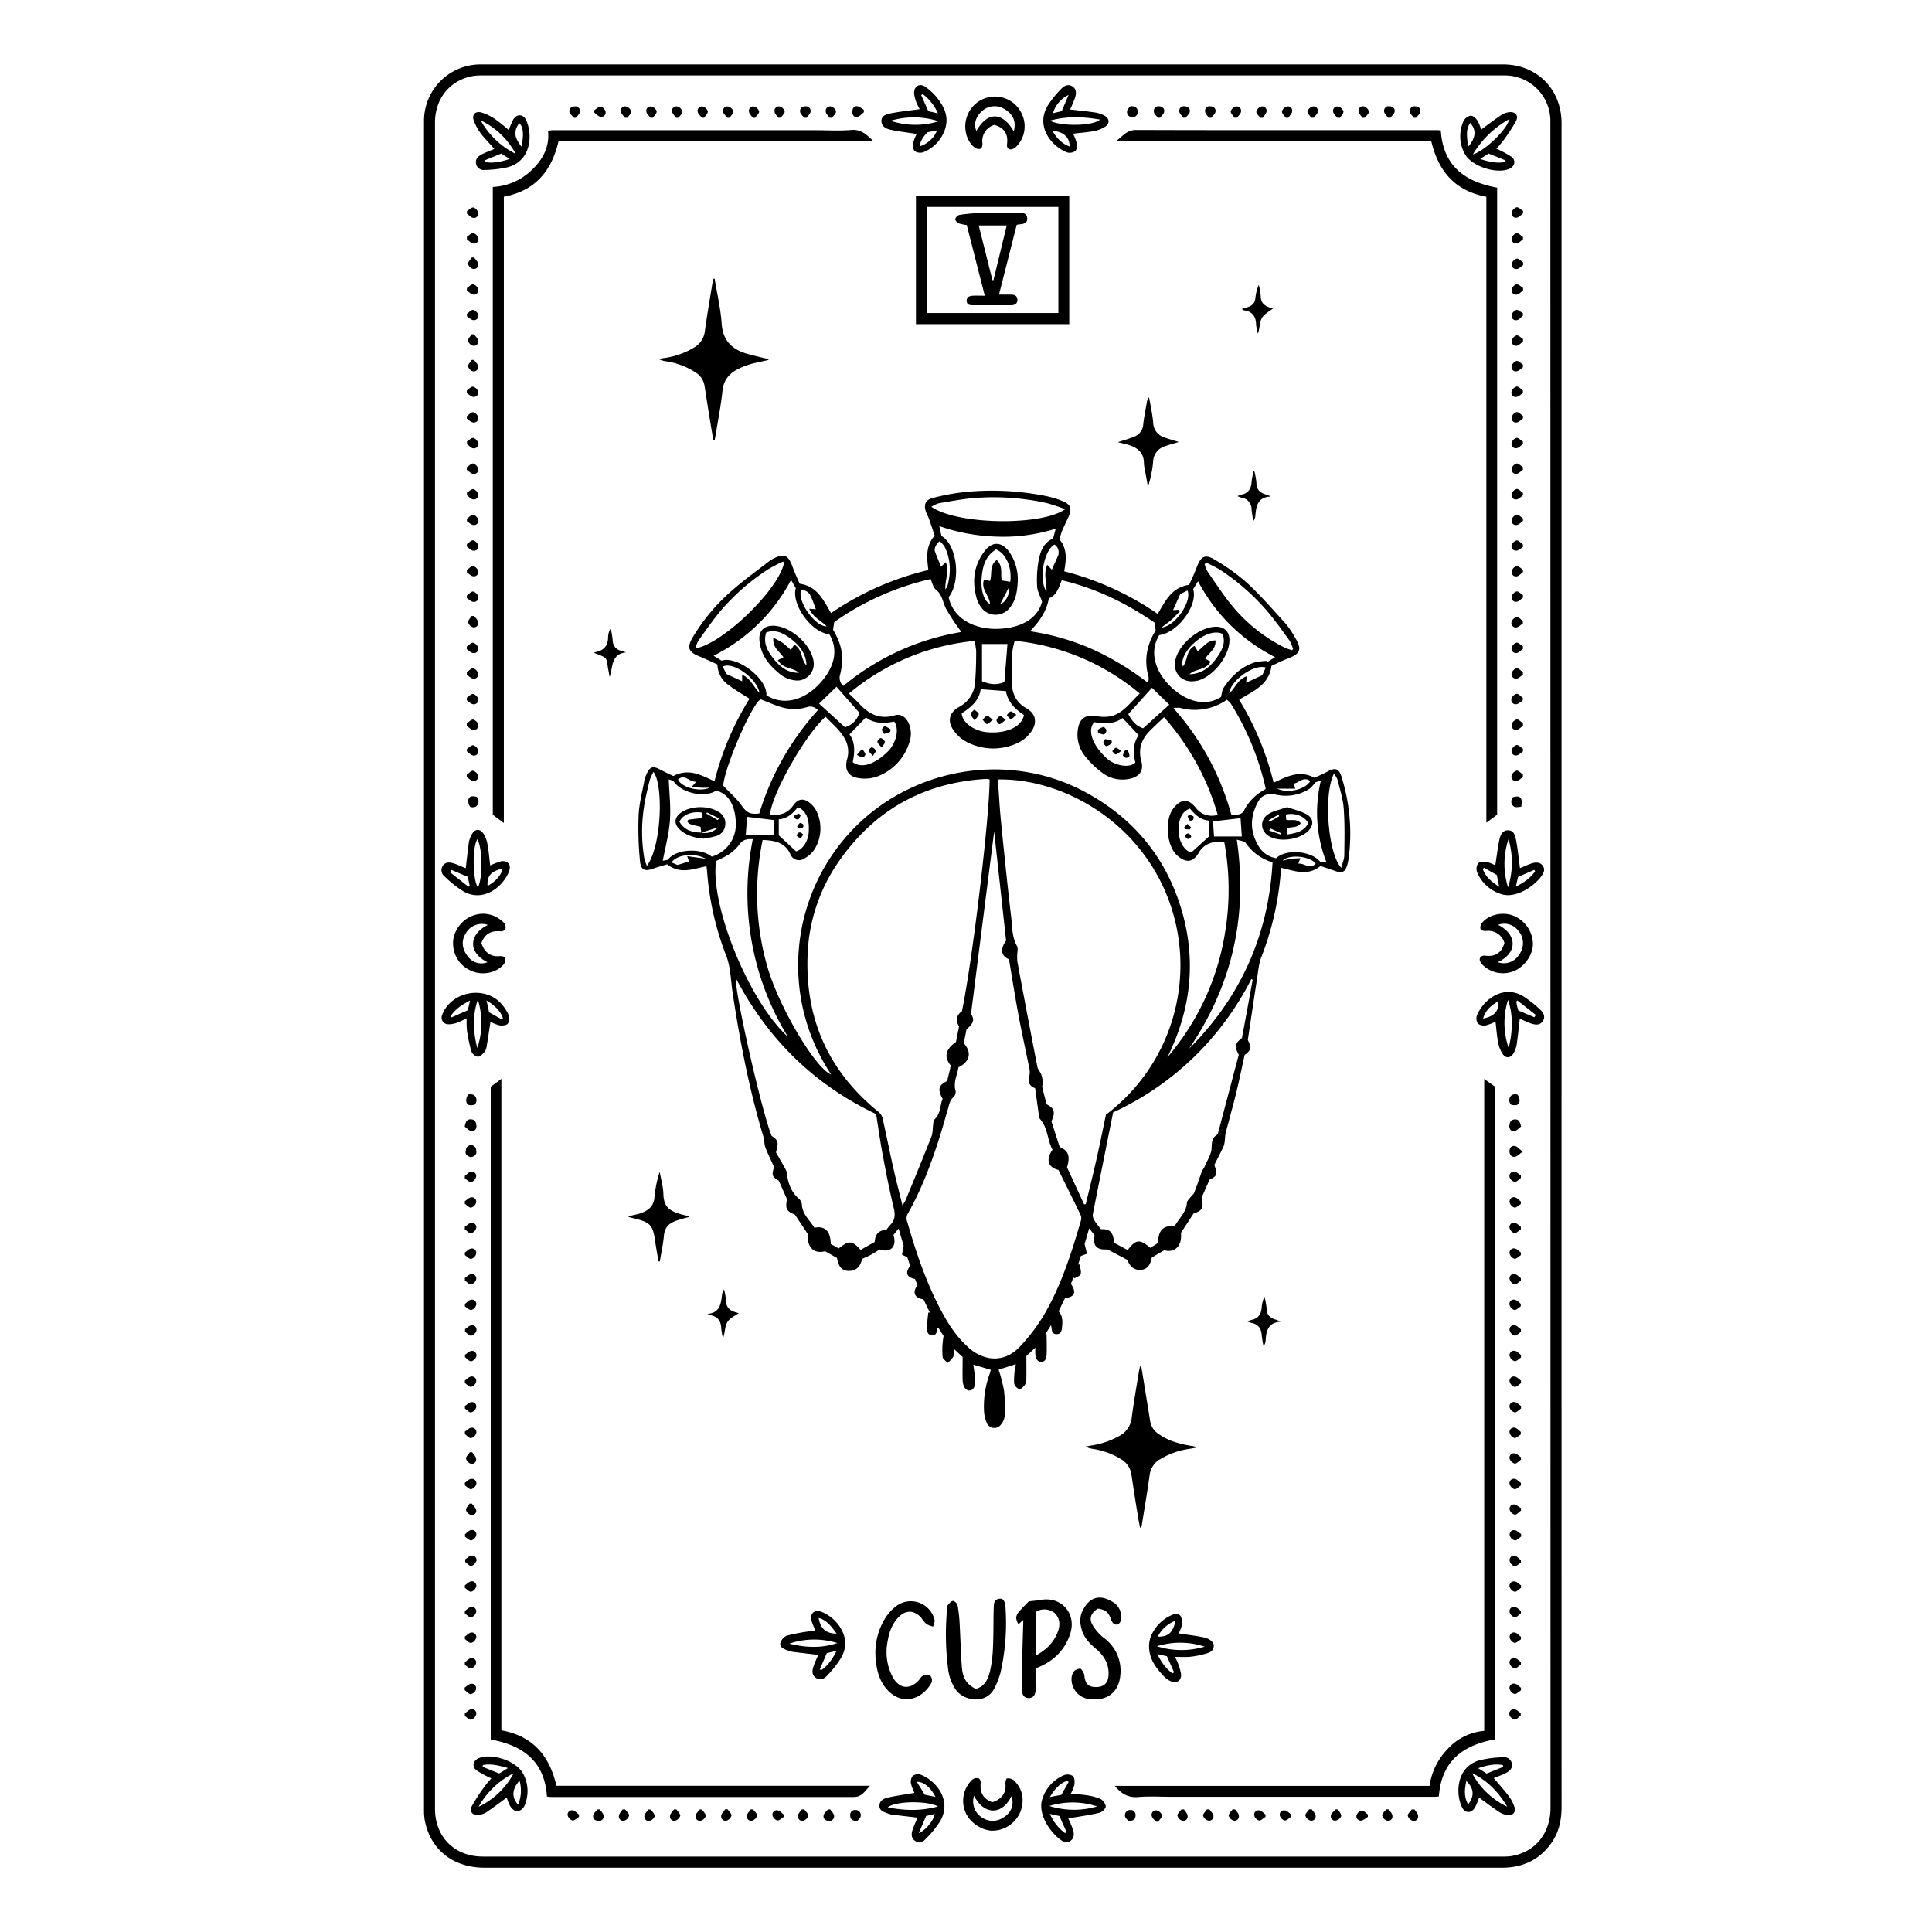 <svg xmlns="http://www.w3.org/2000/svg" viewBox="0 0 750 750"><path d="M606.18,375.05V50.87c0-1.19,0-2.38,0-3.57-.27-13-9.77-22.3-22.72-22.3H186.73A21.94,21.94,0,0,0,164.6,46.83q0,328.16,0,656.31a20.29,20.29,0,0,0,.6,4.9c2.64,10.62,11.25,17,22.93,17H583.68c7.88-.18,14.2-3.29,18.73-9.84,2.9-4.2,3.78-8.94,3.78-13.94Q606.17,538.13,606.18,375.05ZM601.9,701.77c0,9.88-5.86,17.17-15.12,18.74a21.26,21.26,0,0,1-3.57.2H187.46c-11,0-18.59-7.56-18.59-18.58V47.58c0-9,5.4-16,13.89-17.91a18,18,0,0,1,3.94-.38H584a17.66,17.66,0,0,1,17.85,17.54c0,.93,0,1.85,0,2.78ZM346.84,479.4c.56-.72,1.16-1.47,2-2.48.77,2.64,1.43,4.91,1.95,6.66-.28,1.5-.46,2.51-.64,3.47l2.06,1,1.1,3.35c-2,2.69-1.39,4.41,1.89,5.11l1,2.48c-2.13,2.39-1.25,5.08,2.28,5.39l2.48,5.15h-.61c-.19,2-.48,3.95-.53,5.93,0,1.36.28,2.82,2,2.88s1.88-1.36,2.08-2.64c0-.06.19-.1.4-.2.66,1,1.32,2.08,2,3.12a31.05,31.05,0,0,0-.38,8.13c.08.83,1.26,1.56,1.94,2.33a10.56,10.56,0,0,0,2.13-2.27c.4-.81.23-1.89.34-3.16l3.36,3.13c0,3.3-.06,6.14,0,9,.07,2.49,1.25,4.11,2.71,4s2.27-1.49,2.14-4.11c-.1-2-.45-4-.69-5.91l6.79,2c-.2.68-.33,1.25-.53,1.8a36.65,36.65,0,0,0-2.1,14.45,12.55,12.55,0,0,0,1,4.21,3.16,3.16,0,0,0,5.5.86A6.09,6.09,0,0,0,390,549.8a59.48,59.48,0,0,0-.23-9.9,62.06,62.06,0,0,0-2.1-8.2l6.69-2.13a15.91,15.91,0,0,0-.35,1.72,30.6,30.6,0,0,0-.33,5.71,3.23,3.23,0,0,0,2,2.25c.56.16,1.72-.93,2.22-1.72a5.37,5.37,0,0,0,.53-2.68c.06-2.7,0-5.41,0-8.43l3.5-3.29a20.86,20.86,0,0,0,0,2.7c.2,1.34.57,2.79,2.23,2.83s2.07-1.5,2.13-2.82c.12-2.61,0-5.23,0-7.85l-.53-.07,2.26-3.46c.12.65.17.84.18,1,.08,1.3.43,2.47,2,2.47s1.93-1.21,2.05-2.46c.22-2.25.43-4.52-1.29-6.4.69-1.45,1.34-2.82,2-4.19.17-.36.36-.7.54-1,3.7-.34,4.47-2.22,2.22-5.48.33-.81.67-1.66,1-2.51l.34.38c.86-.54,2.27-.94,2.45-1.65.3-1.14-.22-2.49-.39-3.75l-.59,0c.36-1.13.73-2.25,1.07-3.3l2.37-.88-.93-3.74c.44-1.52,1.06-3.63,1.78-6.12l2.1,2.76c-.66,3.65.37,5.76,5,5.42l7.69,4.07c1.16,2.78,2.68,4,5.15,3.88,3-.14,3.84-2.38,4.37-4.78l4.81-2.85c4,1.17,7.05-1.57,6.49-6.75q2.48-3.76,4.9-7.49c3.52-1.19,4-2.19,3.12-6.16l3.1-7c3.43-1.49,2.91-2.75,1.83-5.67,1.07-2.12,2.33-4.55,3.51-7a7.76,7.76,0,0,0,.53-2.08c.17-1.16.14-2.36.42-3.48,1.28-5,2.71-10,3.94-15s2.29-10.19,3.4-15.19c2.71-1.84,2.57-3.14,1.22-5.79,1.2-8,2.36-15.89,3.58-23.73.44-2.79.64-5.71,1.63-8.32a115.66,115.66,0,0,0,7.44-31.41c.1-1.09.22-2.19.33-3.36,5.22,1.16,10.25,3.35,15.24-.73l5.86,2c2.55.88,3.69.34,4.48-2.26a20.42,20.42,0,0,0,.66-3.31,73.47,73.47,0,0,0-.32-20.2,72.49,72.49,0,0,0-2.58-11c-1-3.14-2.42-3.45-5.3-1.92-1.74.93-3.56,1.71-5.13,2.46-5.9-3.18-10.75-.43-15.87,1.9a112.86,112.86,0,0,0-13.38-32.21c5.27-3.35,11.52-5.51,12.55-13.14,1.82-.83,3.81-1.87,5.89-2.66,5.55-2.09,6.15-3.66,3-8.78A32.48,32.48,0,0,0,499,242c-4.85-5.33-9.59-10.81-14.86-15.7a79,79,0,0,0-12.52-9c-3.75-2.32-5.45-1.36-7,2.79-.91,2.46-2.06,4.82-3,6.94-6.91,1-9.23,6.36-12.22,11.27a113.84,113.84,0,0,0-36.29-16.53c.83-4.46,1.28-8.67-1.85-12.43.33-1,.58-2.14,1-3.16.77-1.83,1.65-3.61,2.47-5.42,1.49-3.27,1-4.93-2.37-6.3a36.53,36.53,0,0,0-6.85-2,106.54,106.54,0,0,0-29.87-1.56,86.5,86.5,0,0,0-13.45,2.38c-3.07.77-3.73,2.75-2.62,5.7.33.87.81,1.68,1.11,2.55.77,2.16,1.48,4.35,2.16,6.4-3.64,4.1-3,8.7-2.45,13.35A112.75,112.75,0,0,0,322.62,238c-3-5-5.29-10.43-12.19-11.4-.87-2.05-1.93-4.26-2.75-6.54-1.72-4.75-3.34-5.41-7.84-3a6.59,6.59,0,0,0-.86.49c-5,3.91-10.2,7.59-14.94,11.79a74.35,74.35,0,0,0-15.12,18.06c-2.36,4-1.7,5.69,2.59,7.41,2.43,1,4.79,2.14,7,3.13a10,10,0,0,0,4.45,8.09c2.47,1.86,5.16,3.41,8,5.23a110.33,110.33,0,0,0-13.59,32.07c-5.18-2.5-10.08-5.19-16-2.07-1.58-.77-3.32-1.56-5-2.47-2.89-1.57-4.09-1.21-5.41,1.8a9.52,9.52,0,0,0-.75,2.05c-.82,4.55-2.06,9.09-2.29,13.68a130.8,130.8,0,0,0,.51,17.81c.32,3.72,1.88,4.29,5.35,3,1.77-.65,3.62-1.11,5.22-1.59,5.1,4,10.14,1.75,15.26.72.09.83.19,1.54.25,2.25a113.35,113.35,0,0,0,7.66,33.17,27.81,27.81,0,0,1,1.29,6c.4,2.54.55,5.13.94,7.68,2.86,18.93,6.47,37.71,12,56.08.39,1.31.26,2.79.74,4.05,1.05,2.68,2.33,5.28,3.36,7.55-1,3.22-.8,3.74,1.82,5.3l3.2,7.16c-.72,3.75-.22,4.71,3.06,6l5.08,7.64c-.56,4.49,2,7.85,6.62,6.57l4.66,2.64c.49,2.45,1.18,4.82,4.21,5,3.29.19,4.9-1.81,5.51-4.64,1.31-.61,2.48-1.08,3.58-1.68s2.24-1.38,3.29-2C345,486.29,348.41,484.66,346.84,479.4Zm171-179.07a9.86,9.86,0,0,1,1.35,2.27c.91,3.72,2.16,7.43,2.43,11.2.45,6,.31,12.12.23,18.18,0,1.55-.73,3.09-1.18,4.89C515.69,331.62,513.59,309,517.82,300.33Zm-266.7,35.81a17,17,0,0,1-1-2.8,62.28,62.28,0,0,1-.16-19.93c.51-3.52,1.38-7,2.21-10.46a18.42,18.42,0,0,1,1.49-3.29C257.65,304.88,256.82,328.57,251.12,336.14ZM350.35,468c-1.29-5.23-2.51-9.89-3.56-14.58-1.44-6.39-2.71-12.83-4.14-19.22a4.65,4.65,0,0,0-1.45-2.42q-29-23.43-27.71-60.66a67.53,67.53,0,0,1,12.25-36.86c13.68-19.65,32.6-30.32,56.58-31.85a7.87,7.87,0,0,1,1.19,0,2.56,2.56,0,0,1,.65.23c0,14.39-6.64,70.29-10.74,89.91-2.07,1.49-2.6,3.44-1.12,5.89-.39,2-.8,4.07-1.19,6.05-3.79,2.63-4.92,5.56-2.08,9.07-.06.39-.09.86-.2,1.3-.37,1.61-.77,3.22-1.15,4.78-2.93,1.47-4.07,2.85-1.75,6.9-1.06,2.55-.72,5.76-3.14,8-.37.34-.42,1.09-.51,1.66-.25,1.66-.11,3.45-.7,5-3.21,8.2-6.59,16.32-9.92,24.46C351.39,466.28,351,466.87,350.35,468ZM296.06,326.08c4.56.18,8.58.83,10.74,5.47a3.59,3.59,0,0,0,5.49,1.69,11.11,11.11,0,0,0,4-3.7,15.48,15.48,0,0,0,.76-14.48,9.5,9.5,0,0,0-2.54-3.24c-2.48-2.11-4.7-1.84-6.56.83-2.26,3.25-5.36,4-9,3.58.56-7.9,13.56-30.9,21.52-38,2.86,3,6.11,5.59,7.95,9.46a10.44,10.44,0,0,1,.38,7.18c-1,4.11.56,6.71,4.72,7.23a14.59,14.59,0,0,0,7-.66A20.56,20.56,0,0,0,353,288.24a10.06,10.06,0,0,0-.38-7.76c-1.13-2.26-3-3.47-5.34-2.78-5.69,1.69-9.93-.44-13.66-4.48-1.2-1.31-2.54-2.5-4.05-4a89.26,89.26,0,0,1,48.7-20.41,23.5,23.5,0,0,1,.68,4c0,3.9-.09,7.82-.4,11.71a11.58,11.58,0,0,1-6.12,9.84c-4.11,2.29-4.85,5.84-1.95,9.56a14.35,14.35,0,0,0,4.77,4.08,22.11,22.11,0,0,0,20.43.11,13.52,13.52,0,0,0,4.09-3.37c2.56-3,3.25-7.23-1.43-9.85-4-2.23-5.54-5.92-5.59-10.31,0-3.64,0-7.29.15-10.92a33.38,33.38,0,0,1,1-4.9,89,89,0,0,1,48.54,20.47c-3.47,3.23-6.11,7.28-10.73,8.7a13.72,13.72,0,0,1-6,.06c-4.15-.67-6.54.76-7.25,4.92a13.4,13.4,0,0,0,3.06,11,34.7,34.7,0,0,0,6.27,6,13,13,0,0,0,11.12,2.33c3.6-.87,5.14-3.24,4.15-6.79-1.28-4.59,0-8.36,3.2-11.63,1.75-1.8,3.62-3.48,5.63-5.4a97.6,97.6,0,0,1,20.83,37.9,7.73,7.73,0,0,1-8.43-2.64c-3-3.81-5.92-3.66-8.87.25-3.4,4.49-2.52,14.54,1.51,18.12,3.46,3.08,6.16,2.83,8.47-1.09,1.84-3.14,5.11-4.59,9.83-4.21a101.34,101.34,0,0,1,.41,34.83,97.88,97.88,0,0,1-22.45,48.82c9.26-18.67,11.37-38,5.24-58s-18.73-35-37.11-44.9c-29-15.65-65.62-10-89.06,13.27a76.27,76.27,0,0,0-9.59,96.35c-6-2.18-20.4-26.36-24.81-41.95A102.25,102.25,0,0,1,296.06,326.08Zm-6.57-1.82c.18-2.42.35-4.79.53-7.16l10.36,1.25v5.91Zm12.83,0v-6.21c3.24-.2,5.46-2.22,7.36-4.71,3.3,1.34,4.62,4.59,4.26,9.8-.26,3.57-2.46,6.74-4.91,7.36Zm27.47-39.18c2.1-2.18,4.08-4.23,6.34-6.59,3,2.38,6.95,2.42,11,1.61,2.1,2.88.78,8.44-2.54,11.69-5.1,5-10.15,6.63-13.56,4.09C331.79,292.18,332.12,288.31,329.79,285.12Zm-1.82-2.8-10-9.14,6.75-6.54,8.87,10.08A8.08,8.08,0,0,1,328,282.32Zm78.26-52.62c-3.12-4.67-1-16,3.11-18.28a3.68,3.68,0,0,1,1.45,4.21c-.81,1.85-1.64,3.69-2.48,5.57l-1.77-1.9C404.94,222.87,406.42,226.1,406.23,229.7Zm2.56-20.61c-3.84,1.65-5,5.25-5.65,8.78a42.64,42.64,0,0,0-.53,9.85c.07,1.7,1.05,3.37,1.9,5.88-1.78,7-8.9,10.52-18,10.57-7.57,0-16.35-3.39-18.24-12.34,4.89-6.12,3.32-20.27-2.78-23.72-.23-1-.49-2.19-.86-3.84a74.25,74.25,0,0,0,22.48,4.09,67.38,67.38,0,0,0,22.73-3.1C409.37,206.9,409.09,208,408.79,209.09Zm-18.88,55.66c-2.89,1.33-5.58,1-8.7-.25V250h9.88C390.7,254.87,390.3,259.78,389.91,264.75Zm7.59,12.81c-.82,4.66-6.87,7.36-14.35,6.71-5-.43-9.74-3.85-9.81-7.33,3.55-2.28,6.81-5,7.35-9.35l9.83.74C391.1,272.26,393.91,275.23,397.5,277.56Zm43.26,18.49c-2.38,2.31-8.09,1.29-11.42-1.88-5.38-5.11-7.28-10.63-4.57-13.81,3.86.73,7.77.82,11-1.59L442,285.4C439.88,288.45,439.79,292.26,440.76,296.05ZM438,277.21,447.19,267l6.72,6.55-10.14,9.17C441,281.86,439.37,279.81,438,277.21Zm43.58,40.4c.16,2.31.33,4.63.5,7.11H471.3c-.14-1.9-.28-3.77-.43-5.85Zm-12.33.93v6.23l-6.72,6.1c-2-.09-4.46-3.23-4.85-6.83-.58-5.32,1-9.21,4.28-10.13C463.88,316.22,466.05,318.33,469.29,318.54ZM419.67,473.6c-3.72,12.87-7.76,25.64-14.63,37.24a70.8,70.8,0,0,1-9,11.79c-3.19,3.46-7.34,5.41-12.34,4.52a16.48,16.48,0,0,1-8.24-4.53c-4.41-4-7.55-9-10.32-14.25-5.82-11-9.71-22.76-13.13-34.67a3.55,3.55,0,0,1,.33-2.43c5.48-9.67,9.33-20,12.65-30.59,1.06-3.38,2-6.8,3-10.2.49-1.68.71-3.43,2.29-4.68a3,3,0,0,0,.64-2.56c-.9-3.19.72-5.94,1.14-8.9,4.48-2.19,5.27-5.82,2.08-9.35.35-1.76.71-3.63,1.06-5.41,2.92-2.46,3.1-3.94,1.73-5.91,3.14-24.69,6.22-48.9,9-70.87,1.37,12.55,3,27.4,4.63,42.36-2.45,3.38-1.86,6,1.12,7.24,1.24,7.34,2.39,14.72,3.77,22.06,1.28,6.9,2.84,13.74,4.2,20.62a7.27,7.27,0,0,1-.15,3c-.49,2,0,3.39,2.34,4.36.46,3.38.94,6.88,1.44,10.38a2.93,2.93,0,0,0,.39,1.5c3.18,3.47,2.85,8.29,4.92,12-2.43,3.47-2.19,6.71,2.31,7.86,2.9,5.88,5.74,11.56,8.5,17.28A3.15,3.15,0,0,1,419.67,473.6Zm1.83-6.18-.64.14-6.64-14.4c1.49-4.89.14-6.59-2.86-7.92l-3.19-9.93c1.49-3.36,1.39-4.93-1.87-6.63-.55-2.13-1.19-4.35-1.69-6.61-.13-.58.3-1.28.23-1.89a13.13,13.13,0,0,0-.66-3.12c-.37-1-1.26-1.86-1.46-2.87q-4-20.46-7.79-40.95a20.48,20.48,0,0,1,.05-3.91,4.22,4.22,0,0,0-.11-1.93c-2.08-3.6-1.89-7.67-2.35-11.55-1.46-12.35-2.72-24.73-3.95-37.11-.53-5.32-.8-10.67-1.19-16.14,22.75-.49,51.27,13.61,64.33,42a72.64,72.64,0,0,1-22.38,88.11c-1.21,5.73-2.38,11.57-3.69,17.38S422.89,461.63,421.5,467.42Zm60.62-64.48c-2.79,2.22-3,3.16-1.23,6.5-2.66,10.05-5.43,20.53-8.18,30.9-2.31,1.32-2.27,3.08-2.36,5.31-.1,2.47-1.74,4.88-2.75,7.3-.25.6-.74,1.1-1,1.7-1,2.76-1.93,5.57-3,8.32-.24.63-.91,1.08-1.33,1.65s-1.44,1.45-1.49,2.23c-.27,3.9-3.24,6.22-4.81,9.24-4.53-.63-6.46,1.82-6.34,6.39l-3.1,1.94c-4-3.49-5.58-3.37-8.77.84l-5.26-2.81c-.39-4.07-1.49-5.41-5.14-5.29-.87-1.17-1.9-2.38-2.71-3.72a3.44,3.44,0,0,1-.39-2.22c2.54-12.92,5.13-25.82,7.85-39.39a113.09,113.09,0,0,0,31-21.11,114.24,114.24,0,0,0,22.65-30.64l.52.24C484.93,387.91,483.51,395.5,482.12,402.94Zm-20.54,4.19c16.62-24.44,22.92-51.26,18.54-81.19,1.47.5,2.94.54,3.42,1.25A19.35,19.35,0,0,0,494,334.77C492.42,363.12,481.56,387.13,461.58,407.13ZM504,335.26c.26-.68.44-1.16.81-2.11-1.35.09-2.42.1-3.46.24s-2.17.43-3.41.69c2.51-2.56,10.76-1.76,12.78,1.2C508.42,337.68,506.39,335,504,335.26Zm-2-31.05c2.22-.16,3.89-3,6.62-1-1.72,3.23-8.68,4.91-12.8,2.95h7.05Zm-6.7,4.27a17.12,17.12,0,0,0,13.14-2.33,13.64,13.64,0,0,0,2.14-2.43l2.18-.68a52.89,52.89,0,0,0,2.2,31.78l-2.46-.29c-3.48-4.27-13.31-5.08-17.1-1.37a9.73,9.73,0,0,1-6.53-4.22c-3.59-5.68-3.77-11.4-.7-17.31C489.71,308.64,492,307.8,495.28,308.48Zm-4-2.76a3.91,3.91,0,0,1-.06.67,18.91,18.91,0,0,0-8.31,8.24c-.91,1.74-2.91,1.79-4.93,1.65a102.7,102.7,0,0,0-22.48-41.38,10,10,0,0,1,2.49-.13,21.59,21.59,0,0,0,18.23-3.12,7.62,7.62,0,0,1,1.5,1.38A105.85,105.85,0,0,1,491.25,305.72ZM490,262.11l-6.26,2.94c.08-.76.15-1.44.27-2.53-3.58,1.18-4.44,4.61-6.81,6.62.34-4.83,9.62-11.52,14.14-10C490.84,260.33,490.32,261.46,490,262.11ZM468.21,218.4a51.4,51.4,0,0,1,5.52,2.86,86.09,86.09,0,0,1,18.79,16.68c2.81,3.42,5.4,7,8,10.62a16.87,16.87,0,0,1,1.45,3.36l-.4.47a20.92,20.92,0,0,1-2.64-.87,62.84,62.84,0,0,1-19.66-15.22c-3.85-4.41-7-9.43-10.38-14.23a15,15,0,0,1-1.26-3Zm-13.39,22.14c1.11-1,2.1-2.11,3.14-3.18l-.47-.66-2.12.15,2.77-6.21,2.86-1.42c1.81,4.35-5,14.12-10.13,14.36C452.4,242.42,453.67,241.55,454.82,240.54Zm-4.81,6c7.13-.83,15.14-11.58,13.17-17.82l1.9-3.1A68.68,68.68,0,0,0,495,255.11l-3.2,2c0-.18-.07-.36-.1-.54a23.72,23.72,0,0,0-4.89.66c-5.15,1.76-8.91,5.36-11.84,9.83-.6.92-.63,2.21-1,3.52-6.63,4.2-14.26,1.11-19.57-4.07S445.72,253.64,450,246.57Zm-37.86-21.3c13.22,3.1,25.05,8.89,36.06,16.48.18,1.24.3,2.15.42,3-3.48,5.62-4.59,11.54-2.79,17.93a4.36,4.36,0,0,1-.25,2.4,106.7,106.7,0,0,0-21.47-13,93.35,93.35,0,0,0-24.28-7c3.7-3.81,6.42-7.73,7.32-12.77C410.21,231.1,411,228.16,412.15,225.27Zm-50.59-28.52a12.4,12.4,0,0,1,2.84-1.35c4.42-.75,8.85-1.59,13.31-2a95.78,95.78,0,0,1,28.6,1.91,69.2,69.2,0,0,1,7.16,2.4C404.45,204.16,371.84,203.83,361.56,196.75Zm3.22,13.33a10.38,10.38,0,0,1,1.86,2.07c2.52,5,2.58,10.28,1.1,15.61-.06.23-.29.42-.75,1.05-.24-3.65,1.66-6.84.17-10.55L365.3,220c-.79-2-1.61-3.88-2.32-5.83C362.54,213,363.28,211.25,364.78,210.08Zm-40.93,31.44a105.71,105.71,0,0,1,37.41-16.71c.68,1.46.94,3.2,1.95,4,2.61,2,2.77,5.1,4.11,7.65a86.74,86.74,0,0,0,4.94,7.61c.24.36.53.69,1,1.29a96,96,0,0,0-45.89,20.95,4.2,4.2,0,0,1-1.2-4.54c1.55-6.53.76-11.37-2.78-17.27C323.53,243.54,323.68,242.63,323.85,241.52ZM311,229.06a3.74,3.74,0,0,1,3.62,2.15c.83,1.69,1.4,3.51,2.1,5.31l-2.57-.2c1.51,3.4,4.6,4.58,6.75,6.82C316.33,243.25,309.4,233.31,311,229.06ZM270,251.68a11.4,11.4,0,0,1,1-2.8c2.75-3.86,5.46-7.78,8.47-11.44A84.81,84.81,0,0,1,298.18,221a53.05,53.05,0,0,1,5.81-3l.35.65C301.93,229.37,280.29,250.05,270,251.68Zm7,2.88a68.47,68.47,0,0,0,30.09-29.43l1.83,3.19c-1.79,6.44,6.21,17.35,13,17.86,4.05,6.68,1.5,13.81-4.25,19.73-4.85,5-12.71,8.61-20.15,4,.46-6.32-11.26-15.43-17.39-13.44Zm11.1,7.36v2.55L282,261.63c-.3-.6-.88-1.73-1.45-2.84,3.88-2.15,13.37,4.55,14.28,10.19C292.43,266.52,291.38,263.38,288.09,261.92Zm7.24,9.58c3,1.15,5.68,2.39,8.45,3.14a17.18,17.18,0,0,0,9.61-.17c1.59-.49,2.81,0,4.13,1.17a105.26,105.26,0,0,0-22.78,40.16c-3.86.42-5-.45-7-3.3-1.85-2.57-4.32-4.69-7-7.47C281.27,297.58,292.23,272.56,295.33,271.5Zm-25.08,31.95-1.72,2c1.48.14,2.51.28,3.56.33s2.16,0,3.4,0c-3.88,1.78-10.9-.05-12.28-3.17C265.84,300.26,267.55,303.67,270.25,303.45Zm-2.74,30.95-4.5,1.39-2.33-1c2.11-3.12,9-3.84,13.29-1.43l-7.23-1C267.14,333.45,267.33,334,267.51,334.4Zm-8.23-.63-2,.37c1-5.29,2.4-10.45,2.78-15.7s-.26-10.48-.46-15.85l1.75.5c2.84,4.69,12.16,6.82,16.61,3.84,5.54,1.26,7.62,7,7.68,12.9a13,13,0,0,1-9.34,12.72C271.88,329,262.24,329.58,259.28,333.77Zm18.75.44a39.41,39.41,0,0,0,4.92-2.55,16.32,16.32,0,0,0,4-3.77c1.3-1.85,2.9-2.3,5.28-2.13a106.67,106.67,0,0,0,13.62,76.73C290.63,388.59,275.49,351.19,278,334.21Zm61.54,147.9-5.48,3.08c-3.34-3.66-4.46-3.72-8.54-.55l-3.05-1.74c-.13-4.28-1.64-7.2-6.39-6.31-1.71-2.9-4.69-5.17-4.83-9.12a3.6,3.6,0,0,0-1.22-2.17c-2.92-2.59-4.15-5.93-4.58-9.67A4.59,4.59,0,0,0,305,454c-1.31-2.39-2.68-4.75-3.76-6.65.92-3.56,1.17-4.6-1.69-6.39-3.65-8.8-14.25-55.07-13.91-61.26,12.51,23.8,30.4,41.35,54.47,52.79.82,5.14,1.56,10.51,2.56,15.83,1.31,7,2.66,13.91,4.31,20.79.63,2.61.41,4.62-1.45,6.5a19.19,19.19,0,0,0-1.43,1.8C341.31,477.52,339.72,479,339.57,482.11Zm240.79-60.27-4.2-3V671.92A21.61,21.61,0,0,0,561.94,679a25.75,25.75,0,0,0-7,14.28H432.77c2.56,3.11,5.24,4.67,9.14,4.33,4.34-.37,8.73-.09,13.1-.09l102,0a13.12,13.12,0,0,0,1.56-.15c1-13.83,9.41-19.92,21.82-22.16ZM194.63,671.71V418.81l-4.13,3.06v253.4c12.51,2.29,20.94,8.41,21.82,22.16a13.49,13.49,0,0,0,1.47.16q58.83,0,117.66,0c3.22,0,4.43-2.46,6.3-4.35H216C213.34,681.63,206.9,673.93,194.63,671.71Zm361-616.83c2.76,11.53,9.07,19.18,21.37,21.5v243l4.19-3.13V72.84c-12.57-2.26-21-8.48-21.87-22.2a13.56,13.56,0,0,0-1.39-.13c-38.95,0-77.91.07-116.86-.06-3.59,0-5.12,2.27-7.34,3.95l.15.48ZM191.3,72.57V316.3l4.29,3.18V76.36c12.21-2.28,18.57-10,21.25-21.6H339c-2.62-2.58-4.78-4.65-8.58-4.31-4.53.39-9.13.09-13.7.09l-102.16,0a17.1,17.1,0,0,0-1.83.21c.69,6.18-1.94,11-6.14,15.08A23.28,23.28,0,0,1,191.3,72.57Zm164.27,53.26h59.51V76.19H355.57Zm4.29-45.5h51v41.19h-51Zm-79.71,45.29c-.41-5.84-1.78-11.61-2.72-17.42H277a3.61,3.61,0,0,0-.26.69c-1.06,6.54-2.2,13.06-3.11,19.62a8.41,8.41,0,0,1-3.82,6.18A30.15,30.15,0,0,1,257.74,139c-.68.12-1.35.26-2,.39a8.38,8.38,0,0,0,2.91.89,28.15,28.15,0,0,1,11.42,4.34,7.36,7.36,0,0,1,3.39,4.93c.69,4.38,1.37,8.76,2.08,13.14.44,2.75.92,5.49,1.38,8.23l.5,0c.15-.83.33-1.65.46-2.48.89-5.56,2-11.09,2.58-16.68.46-4.8,3.24-7.32,7.22-9.06a28.69,28.69,0,0,1,4.11-1.46c2.2-.58,4.44-1,6.66-1.51a3.69,3.69,0,0,0-1.62-.67c-2.44-.61-4.9-1.12-7.3-1.86C283.87,135.41,280.59,132,280.15,125.62Zm170,441a29.12,29.12,0,0,1,11.1-4.1l3-.51c-.45-.37-.53-.51-.64-.53-.52-.1-1.05-.17-1.57-.26-4.27-.73-8.41-1.87-12-4.37a7.4,7.4,0,0,1-3.5-4.86c-.66-4.11-1.31-8.23-2-12.35-.5-3.1-1-6.21-1.52-9.31l-.37,0a11,11,0,0,0-.42,1.49c-1,6.14-2.07,12.27-2.89,18.44a9.05,9.05,0,0,1-4.51,7,32.07,32.07,0,0,1-11.39,3.91c-.67.12-1.33.26-2,.39a8,8,0,0,0,2.88.91,29.27,29.27,0,0,1,11.09,4.12,8.26,8.26,0,0,1,3.83,6c.79,5.44,1.67,10.86,2.54,16.28.23,1.42.52,2.83.78,4.24a1.75,1.75,0,0,0,.71-1.16c1-6.41,2.15-12.8,3-19.22A8.37,8.37,0,0,1,450.14,566.57ZM386.3,654.83a33.27,33.27,0,0,0,2.06-5.36,87.79,87.79,0,0,0,2-25c-.14-2.9-.86-4-2.37-3.84-2.32.28-2.19,2.22-2.24,3.82-.14,4.89-.05,9.8-.27,14.68a49,49,0,0,1-1.17,9.62c-.74,3-1.95,6-5.58,6.86-3.46-1.76-5-4.07-5.35-8.62-.42-5.67-.54-11.37-.87-17a51.17,51.17,0,0,0-.79-6.89c-.14-.67-1.27-1.68-1.83-1.61-.74.09-1.45,1-2,1.71-.25.3-.18.89-.22,1.35a104.49,104.49,0,0,0,.35,23,17.85,17.85,0,0,0,3.2,8.64C374.38,660.35,383.18,661.92,386.3,654.83Zm29.13-20.53c2.59-7.81-3.32-14.69-11.41-13.21-1.44.26-2.92.35-4.64.55-1.16,1.21-2.61,2.61-3.92,4.15a4.2,4.2,0,0,0-1,2.3,7.65,7.65,0,0,0,.87,2.45l1.92-1.68c-.21,7.33-.44,14.53-.61,21.73-.05,2,0,4,.13,5.94.1,1.57.92,2.68,2.62,2.66s2.44-1.16,2.6-2.7a29.41,29.41,0,0,0,0-3v-5.74c.44-.2.79-.38,1.15-.53C409.1,644.7,413.35,640.57,415.43,634.3ZM402,625.78a6.36,6.36,0,0,1,7.34.35c1.9,1.7,2.39,4.33,1.38,7.1-1.53,4.18-4.34,7.16-8.72,9.49Zm26.52,10.07a18.49,18.49,0,0,1-4.29-4.83c-1.6-2.65-.81-4.79,1.9-6.54,2.75.28,4.13,1.32,5,3.74A5,5,0,0,0,432,630a2.2,2.2,0,0,0,1.68.69,2.11,2.11,0,0,0,1.28-1.27,6.54,6.54,0,0,0-2.5-7.22c-5.37-3.56-9.81-2.52-12.62,4a10.06,10.06,0,0,0-.12,5.61c.71,3.51,3,6,5.77,8.31,3.25,2.72,5.21,6.17,4.81,10.57-.24,2.73-1.89,4.15-4.56,4.21-3,.06-4.21-.91-4.74-3.88a4.5,4.5,0,0,0-.24-1.36c-.39-.7-.89-1.83-1.4-1.86a3.3,3.3,0,0,0-2.5,1.06,5.11,5.11,0,0,0-.9,2.94,7.81,7.81,0,0,0,6.08,7.65c7.19,1.29,12.47-2.11,12.91-9.62A15.74,15.74,0,0,0,428.55,635.85Zm-66.87,17.24a2.68,2.68,0,0,0-.5-2.57,3.57,3.57,0,0,0-2.83,0c-.72.28-1.16,1.22-1.74,1.85-3.45,3.66-7.42,3.21-9.92-1.14A20.42,20.42,0,0,1,344.16,641c0-.66,0-1.33.13-2,.52-4.13,1.52-8.1,4.53-11.21,2.8-2.9,6.09-2.79,8.78.2a18.06,18.06,0,0,0,2,2.45,10.07,10.07,0,0,0,2.66,1c.19-.9.74-1.89.52-2.67a9.48,9.48,0,0,0-15.08-5.12,17.84,17.84,0,0,0-4.06,4.55A25.38,25.38,0,0,0,340,644.58c.44,4.58,1.71,8.86,5.18,12.14C351.13,662.34,358.49,659.14,361.68,653.09Zm100.19-9.92a32.49,32.49,0,0,0,5.45-1c1.68-.46,3.64-.82,3.89-3.09.16-1.46-1.37-2.91-4-3.47-3.15-.66-6.35-1-9.66-1.53a12.46,12.46,0,0,0,1.27-3.09,5.75,5.75,0,0,0-.47-3.62c-.91-1.32-2.53-.88-3.81-.24a15.27,15.27,0,0,0-7.88,8.51,10.76,10.76,0,0,0-.55,4.07c.21,4.73,3,8.19,6.09,11.4a7.7,7.7,0,0,0,2.11,1.45c2.36,1.15,4.46-.11,4.2-2.7A22.53,22.53,0,0,0,457,645a17.13,17.13,0,0,0-.89-1.79C458.21,643.2,460.05,643.33,461.87,643.17Zm-5.45-14c-1.23,4.65-2.66,6.19-7,6.21A13.15,13.15,0,0,1,456.42,629.12Zm-1.22,20.43c-2.59-1.82-4.31-4.33-5.91-7.49l3.74.84c.89,2,1.83,4.12,2.78,6.24Zm-6.15-10.5a30.47,30.47,0,0,1,18.63.12A31.32,31.32,0,0,1,449.05,639.05Zm-22.11,59.14a21.48,21.48,0,0,0-5.56-1.38c-1.84-.3-3.72-.35-5.69-.52a14.61,14.61,0,0,0,1.41-3.48c.15-1.13.13-2.75-.55-3.38a3.76,3.76,0,0,0-3.41-.38,14.81,14.81,0,0,0-8.52,9.38c-1.72,5.5,2.56,12.11,6.63,15.35,1.27,1,2.75,1.87,4.35.76s1.4-2.91.89-4.52a43.37,43.37,0,0,0-1.77-4.16c4.09-.71,8.14-1.25,12.1-2.18,1-.24,2.52-1.71,2.47-2.53A4.42,4.42,0,0,0,426.94,698.19Zm-12.66-6.9.62.43c-1,1.69-1.95,3.39-2.87,5l-4.44.85C409.35,694.58,411.32,692.38,414.28,691.29Zm-.82,20.26a18.25,18.25,0,0,1-5.87-7.45l3.69.82c.89,2,1.84,4.12,2.78,6.24Zm-6.17-10.49a30.43,30.43,0,0,1,18.64.15A31.75,31.75,0,0,1,407.29,701.06ZM346.22,50.48c3.16.63,6.35,1,9.66,1.53a13.5,13.5,0,0,0-1.32,3.28c-.15,1.13-.13,2.75.54,3.38a3.81,3.81,0,0,0,3.4.39A14.46,14.46,0,0,0,367,49.71c1.27-4.34-.35-8.09-2.95-11.4a21.16,21.16,0,0,0-5-4.71c-2.18-1.42-4.33,0-4.19,2.63a12.59,12.59,0,0,0,.85,3.43,25.78,25.78,0,0,0,1.32,2.72c-3.72.51-7.37.88-11,1.57-1.75.33-4,.83-3.85,3.25C342.38,49.4,344.39,50.12,346.22,50.48ZM357,56.8c.32-2.34,1.62-3.89,3-5.44l3.71-.75C363,53.13,360,56,357,56.8Zm1.22-20.27A18.73,18.73,0,0,1,364.1,44l-3.74-.85L357.6,36.9Zm6.15,10.53a30.07,30.07,0,0,1-18.62-.18A31.52,31.52,0,0,1,364.35,47.06ZM172.59,340.23a42,42,0,0,0,7.38,5.84c8.13,4.54,15.85-2.48,17.73-8.09.83-2.49-.93-4.22-3.49-3.55a37.32,37.32,0,0,0-3.93,1.53c-.32-2.75-.53-5.39-1-8a12.06,12.06,0,0,0-1.44-4.07c-1.42-2.4-3.6-2.24-4.81.26a9.46,9.46,0,0,0-1,2.8c-.48,3.37-.83,6.75-1.23,10.1-1.52-.62-3.18-1.43-4.92-1.95-1.49-.45-3.11-.46-4.07,1.11A3.07,3.07,0,0,0,172.59,340.23Zm22.55-3c-.69,2.68-2.63,4.85-5.87,6.7C189,340.13,190.52,338.2,195.14,337.19Zm-9.84-11.4c2,3.25,2.19,14.84.23,18.64C183.46,341.68,183.3,328.82,185.3,325.79ZM175.25,337.7l6.31,2.67c.31,1.34.53,2.35.76,3.37l-.46.48-7.15-5.59ZM357.37,688.91a3.54,3.54,0,0,0-3.06.49,3.89,3.89,0,0,0-.67,3A17.46,17.46,0,0,0,355,696c-3.52.6-7,1.09-10.38,1.83-1.55.34-3.14,1.19-3.22,3.07-.1,2,1.67,2.48,3.15,3.05a6.88,6.88,0,0,0,1.72.48c3.27.41,6.55.78,9.91,1.17-.63,1.55-1.44,3.21-2,5-.43,1.42-.44,3,1,4a3,3,0,0,0,4-.54,40.64,40.64,0,0,0,5.64-6.82C369.84,699,363.4,691.25,357.37,688.91Zm-.72,22.71,2.89-6.67,3.3-.77C362.52,706.58,359.45,710.49,356.65,711.62Zm-12-10c2.85-2.45,15.22-2.68,19.45-.35C357.42,703.11,351.19,702.88,344.62,701.62ZM359,696.71l-3.11-5c2.57-.18,5.57,2.36,7.25,5.85ZM181.25,399.84a59.37,59.37,0,0,0,1.74,8.3,3.57,3.57,0,0,0,2.48,2.07c.8.08,1.84-1,2.55-1.77a4.37,4.37,0,0,0,.88-2.17c.55-3.17,1-6.35,1.51-9.61a15.26,15.26,0,0,0,3.51,1.38c1.05.16,2.58,0,3.19-.63a3.74,3.74,0,0,0,.4-3.23,15.61,15.61,0,0,0-2.73-4.32c-6.25-7.37-19.28-5.23-23,3.74a4.18,4.18,0,0,0-.2.56,2.58,2.58,0,0,0,2.46,3.46,9.47,9.47,0,0,0,3.28-.56,41.42,41.42,0,0,0,3.86-1.77A32.58,32.58,0,0,0,181.25,399.84Zm14-4.7-.39.62-5-2.8c-.32-1.57-.59-2.84-1-4.61C191.91,390.28,194.15,392.18,195.21,395.14Zm-9.74-7a30,30,0,0,1-.24,18.68C183.68,400.55,183.34,394.32,185.47,388.13Zm-10.23,6.8-.3-.56c1.78-2.64,4.31-4.36,7.51-6l-.91,3.81ZM314.16,633.29a68.82,68.82,0,0,0-8.72,1.67,4.45,4.45,0,0,0-2.5,2.89c-.34,1.58,1.27,2.25,2.61,2.74a9.25,9.25,0,0,0,2.08.64c3.33.43,6.66.8,10.06,1.19a47.94,47.94,0,0,0-1.89,4.43c-.51,1.61-.76,3.37.93,4.5s3.24.35,4.3-.82a40.77,40.77,0,0,0,5.57-7.11c4.56-8.09-2.23-15.78-7.94-17.8-2.58-.91-4.37.9-3.64,3.55a40.83,40.83,0,0,0,1.63,4.1A16.92,16.92,0,0,0,314.16,633.29Zm4.64,15.06-.55-.29c.91-2.13,1.83-4.25,2.71-6.31l3.79-.9C323.18,644,321.45,646.55,318.8,648.35Zm6-14.18c-4.89,0-6.42-2.71-7-6.1C321.06,629,322.8,631.48,324.76,634.17Zm.28,3.64c-6.19,2.13-12.42,1.8-18.68.25A30.34,30.34,0,0,1,325,637.81ZM588.57,326.32c-.33-1.73-.77-4-3.15-4s-3.06,2.12-3.44,4c-.63,3.14-1,6.34-1.52,9.62a13.79,13.79,0,0,0-3.31-1.32c-1.12-.16-2.74-.11-3.37.56a3.83,3.83,0,0,0-.37,3.41,14.89,14.89,0,0,0,9.55,8.56c5.65,1.7,12.64-3.17,15.39-7,.88-1.2,1.55-2.58.6-4s-2.62-1.5-4.11-1.05c-1.68.51-3.28,1.31-4.79,1.93C589.57,333.47,589.24,329.87,588.57,326.32Zm-12.92,11.14.39-.62,5,2.81.94,4.6C579,342.32,576.72,340.41,575.65,337.46Zm9.76,7a30.41,30.41,0,0,1,.18-18.68A31.8,31.8,0,0,1,585.41,344.47Zm10.21-6.79.3.57c-1.79,2.62-4.3,4.35-7.47,5.93.31-1.41.54-2.41.83-3.74ZM414.26,59.17a3.73,3.73,0,0,0,3.21-.58c.62-.56.68-2.06.51-3.06a17.93,17.93,0,0,0-1.44-3.63c2.79-.34,5.49-.53,8.13-1a12.51,12.51,0,0,0,4.38-1.73c1.86-1.23,1.67-3.22-.3-4.28a10.55,10.55,0,0,0-3.35-1.18c-3.3-.5-6.64-.82-10-1.21a49,49,0,0,0,1.91-4.53c.48-1.53.69-3.23-.89-4.35s-3.22-.42-4.31.73a39.36,39.36,0,0,0-5.34,6.57C401.83,49.11,408.22,56.83,414.26,59.17Zm.57-22.32-2.68,6.31-3.39.77A11.4,11.4,0,0,1,414.83,36.85ZM427,46.41c-2.48,2.5-14.86,2.78-19.47.44C414.28,45,420.48,45.29,427,46.41ZM415.22,56.87c-3.11-1.15-5.08-3.34-6.71-6.13C412.89,51.14,415.22,53.25,415.22,56.87ZM598.17,392.23a40.54,40.54,0,0,0-6.91-5.52c-8.09-4.75-15.81,1.81-18,7.71a3.5,3.5,0,0,0,.54,3,3.89,3.89,0,0,0,3,.62,18.6,18.6,0,0,0,3.75-1.44c.33,2.74.51,5.38,1,8a12.72,12.72,0,0,0,1.67,4.39c1.31,2.06,3.35,1.83,4.47-.37a10.65,10.65,0,0,0,1.09-3.17c.48-3.3.81-6.63,1.19-10,1.4.6,2.92,1.39,4.52,1.9s3.22.71,4.35-.86S599.32,393.31,598.17,392.23Zm-22.44,3.18c.71-2.71,2.73-5,5.89-6.69C581.85,392.52,580.28,394.44,575.73,395.41Zm9.92,11.4a29.8,29.8,0,0,1-.24-18.67C587.52,394.33,587.17,400.55,585.65,406.81Zm10-11.91-6.26-2.65c-.22-.8-.35-1.24-.45-1.68s-.22-1.14-.33-1.71l.43-.48,7.15,5.59Zm-9.78,302.58c-1.9-2.51-4-4.86-6-7.2,1.5-.63,3.24-1.24,4.86-2.07,1.4-.73,2.53-1.84,2.17-3.64a3.06,3.06,0,0,0-3.44-2.4,43,43,0,0,0-9.16,1.18c-8.71,2.49-9.49,12.57-6.74,18.26,1.15,2.37,3.62,2.39,5,.1a30.52,30.52,0,0,0,1.63-3.88c2.73,2,5.35,4,8.09,5.77a7,7,0,0,0,3.17,1,2.2,2.2,0,0,0,2.47-3.05A13.4,13.4,0,0,0,585.84,697.48Zm-2.46-12.27c0,.23.09.46.13.7l-6.42,2.58-3.29-2.07C577.18,685.28,580.2,684.63,583.38,685.21Zm-13.46,15.26c-1.44-2.43-1.62-5.16-.7-9.07C572.2,694.29,572.46,697.22,569.92,700.47Zm1.55-12.1c6,2.84,10.25,7.44,13.61,13A29.8,29.8,0,0,1,571.47,688.37ZM186.65,51.82c1.63,2.12,3.54,4,5.25,6-1.64.7-3.39,1.32-5,2.17-1.4.73-2.49,1.88-2.08,3.67a3,3,0,0,0,3.31,2.31,43.21,43.21,0,0,0,9-1.07c8.93-2.36,9.81-12.39,7.12-18.24-1.15-2.5-3.69-2.53-5.07-.16a34.14,34.14,0,0,0-1.68,4,64.24,64.24,0,0,0-5.21-4.2,18.65,18.65,0,0,0-5.46-2.65C184.39,43,183,44.71,184,47A19.61,19.61,0,0,0,186.65,51.82Zm1.61,11.06c-.06-.2-.13-.4-.19-.6l6.5-2.67,3.31,2.09C194.52,62.78,191.47,63.51,188.26,62.88Zm13.33-15.1c1.55,1.63,1.82,4.31.85,9.13C199.54,53.3,199.35,50.85,201.59,47.78Zm-1.4,11.95a31.74,31.74,0,0,1-13.6-13A30,30,0,0,1,200.19,59.73Zm385.49,5.9c2.34-.92,3-3.31,1-4.81a39.58,39.58,0,0,0-5.81-3.11,31.2,31.2,0,0,0,2.44-2.82,68.84,68.84,0,0,0,5.2-7.89c1.13-2.19-.31-3.8-2.78-3.44a7.12,7.12,0,0,0-2.94,1.09c-2.66,1.8-5.22,3.76-7.83,5.66a15.56,15.56,0,0,0-1.4-3.48c-.61-.88-1.79-2-2.64-1.92A3.9,3.9,0,0,0,568.15,47a14.14,14.14,0,0,0,.63,13C571.47,64.56,580.7,67.58,585.68,65.63Zm-1.34-3.41-.17.68c-3.17.6-6.21-.12-9.59-1.18l3.27-2.12Zm1.42-15.9c-.2,3.39-9.29,12.3-14,13.61A37.94,37.94,0,0,1,585.76,46.32Zm-15,1.42c2.4,2.68,2.18,5.79-.79,9.16C569.15,51.75,569.34,49.71,570.74,47.74ZM186,682.46c-2.34.9-3,3.3-1,4.8a38,38,0,0,0,5.73,3.09c-.7.85-1.67,1.86-2.46,3a69.56,69.56,0,0,0-5.07,7.74c-1.13,2.2.29,3.81,2.75,3.46a7.09,7.09,0,0,0,2.94-1.07c2.67-1.81,5.23-3.76,7.85-5.68a15.63,15.63,0,0,0,1.39,3.47c.61.88,1.78,2,2.63,1.93a3.87,3.87,0,0,0,2.74-2,14.16,14.16,0,0,0-.5-12.8C200.35,683.6,191.14,680.51,186,682.46Zm1.32,3.42c.05-.23.11-.46.17-.69,3.17-.59,6.21.18,9.69,1.17l-3.38,2.11Zm-1.52,15.51a31.57,31.57,0,0,1,13.6-13A30,30,0,0,1,185.8,701.39Zm15.32-.81c-2.6-2.88-2.38-6,.56-9.34A14.09,14.09,0,0,1,201.12,700.58ZM378.37,57.29a2.71,2.71,0,0,0,2.29.47c.48-.23.79-1.41.72-2.12A6.47,6.47,0,0,1,386,48.5c3.73,1,5.44,3.48,4.94,7.35-.16,1.29.26,2.2,1.59,2.14a3.61,3.61,0,0,0,2-1.1A11.11,11.11,0,0,0,397,45a11.47,11.47,0,0,0-21.4-.35C373.74,49,374.91,54.63,378.37,57.29Zm2.55-13.88a7.26,7.26,0,0,1,9.29-.9c3.18,2,4.33,4.79,3.33,8.47-4.48-7.69-10.16-7.69-14.5-.18C377.92,48.48,378.69,45.47,380.92,43.41ZM576.62,371c-1.59-.19-2.58.79-2.07,2.15a4.79,4.79,0,0,0,1.16,1.57,11.23,11.23,0,0,0,12.35,2.09c4.12-1.86,7.22-6.65,7-10.74a12.1,12.1,0,0,0-8.09-10.79c-4.16-1.37-9.32-.06-11.75,3.12a2.67,2.67,0,0,0-.47,2.28c.23.49,1.41.81,2.12.73a6.48,6.48,0,0,1,7.14,4.63C583,369.8,580.49,371.5,576.62,371Zm5-12a6.76,6.76,0,0,1,7.72,2.26,7.3,7.3,0,0,1,.36,9.33,6.86,6.86,0,0,1-8.24,2.92C589,370,589.18,363,581.64,359.06ZM390.87,690.4c-.27,0-.64,1.44-.56,2.17.37,3.36-1.48,6-5.15,7.06-3.53-1.42-4.8-3.64-4.47-7.48a2.12,2.12,0,0,0-.6-1.7,2.68,2.68,0,0,0-2,0,4.35,4.35,0,0,0-1.48,1.28,11.3,11.3,0,0,0-1.51,12.44c2,3.93,6.75,6.77,10.86,6.48a11.85,11.85,0,0,0,10.46-8.17c1.26-4.35.41-8.29-2.94-11.45A3.69,3.69,0,0,0,390.87,690.4Zm.16,14c-2.85,2.67-6.41,3.19-9.45,1.38a7.33,7.33,0,0,1-3.46-8.67c3.84,7.51,10.83,7.7,14.5.2A6.36,6.36,0,0,1,391,704.4ZM194.3,361.54a2.29,2.29,0,0,0,1.84-.7,2.62,2.62,0,0,0-.13-2,4.22,4.22,0,0,0-1.32-1.45,11,11,0,0,0-11.92-1.59c-4.11,1.76-7.15,6.48-6.88,10.78a11.46,11.46,0,0,0,7,10.27c4.33,2,9.92.86,12.71-2.59a3.13,3.13,0,0,0,.54-2.45c-.1-.39-1.42-.72-2.14-.65-3.39.37-6-1.4-7.12-5.08C188.21,362.56,190.55,361.2,194.3,361.54Zm-5.08,12a6.47,6.47,0,0,1-7.4-2c-2.58-3.1-2.88-6.44-.85-9.48a7.14,7.14,0,0,1,8.42-3C182.43,362.42,181.17,369.46,189.22,373.53Zm65.11,108.3c.36,2.62.87,5.22,1.31,7.83l.5,0c.54-3.3,1.28-6.59,1.58-9.91s2-4.91,4.79-5.88c1.61-.56,3.28-1,4.92-1.43l0-.36c-.68-.14-1.37-.26-2-.44-5-1.3-7.76-2.64-7.9-8.06-.07-2.91-.93-5.8-1.43-8.69a45.08,45.08,0,0,0-2.05,9.9c-.27,3.52-2.38,5.11-5.28,6.16-1.11.39-2.3.58-3.45.88-.38.1-.74.27-1.48.54,1.12.29,1.81.48,2.51.65C252.49,474.51,253.46,475.62,254.33,481.83ZM447.65,164c-.28-3.27-1-6.49-1.58-9.73a3.31,3.31,0,0,0-.84,1.79c-.51,2.93-1.15,5.85-1.43,8.81a5.39,5.39,0,0,1-3.68,4.71c-1.87.79-3.85,1.31-6.17,2.08,1.32.33,2.28.55,3.22.8,3.85,1,6.89,2.77,6.9,7.4a13.57,13.57,0,0,0,.33,2.35c.41,2.25.83,4.49,1.24,6.74a45.11,45.11,0,0,0,2-9.62,6.46,6.46,0,0,1,4.73-6.15c1.66-.59,3.36-1,5.22-1.6-1.95-.61-3.71-1.11-5.44-1.71A6.2,6.2,0,0,1,447.65,164ZM237.82,248.36a30.37,30.37,0,0,0-.75-4.36,6.07,6.07,0,0,0-1,3.2c0,3.62-1.81,5.46-5.23,6,0,0-.06.19-.09.29,5.81,2.22,4.39,1.66,5.52,7.16.14.71.26,1.43.39,2.14,1.37-3.84.43-8.93,6.41-9.54-.43-.13-.86-.29-1.31-.39C239.35,252.28,237.88,251,237.82,248.36Zm255.66-128.8c-2.32-.66-4.05-1.75-4.07-4.58a24.89,24.89,0,0,0-.75-4.39,17.69,17.69,0,0,0-1.34,5.28,3.7,3.7,0,0,1-2.74,3.27c-.73.27-1.49.48-2.57.82.52.29.73.49,1,.52,3.1.48,4.53,2.29,4.59,5.41a21,21,0,0,0,.7,3.62c.78-2,.61-4.32,1.54-6s2.93-2.6,4.38-3.79Zm-1.76,388.6a28.77,28.77,0,0,0-.87-4.81,12.6,12.6,0,0,0-1.06,4.23c-.19,2.54-1.28,4.23-3.88,4.78a17.5,17.5,0,0,0-1.74.62,15.76,15.76,0,0,0,1.57.54c2.67.51,3.89,2.16,4.05,4.82a40.14,40.14,0,0,0,.74,4.34,5.19,5.19,0,0,0,.8-2.35c.19-3.71,1-6.92,5.76-7.24a7.71,7.71,0,0,0-1.83-.8C493.19,511.67,491.77,510.63,491.72,508.16ZM280,515.81a22.79,22.79,0,0,0,.69,3.69c.78-2.1.64-4.44,1.61-6.15s3-2.49,4.48-3.64c-.12,0-.44-.06-.75-.14-2.4-.67-4.2-1.78-4.2-4.7a23.85,23.85,0,0,0-.76-4.29,4.14,4.14,0,0,0-.77,2.09c-.45,3.44-.8,6.95-5.58,7.39a2.9,2.9,0,0,0,.82.42C278.6,511,279.91,512.79,280,515.81ZM487.75,187.56a26.26,26.26,0,0,0-.81-4.6l-.39,0c-.24,1.46-.58,2.92-.71,4.39-.21,2.46-1.29,4.09-3.8,4.64a13.49,13.49,0,0,0-1.68.61,12.12,12.12,0,0,0,1.5.56,4.54,4.54,0,0,1,4,4.67,44.22,44.22,0,0,0,.7,4.4,3.6,3.6,0,0,0,.76-1.91c.31-3.73.78-7.31,5.92-7.56a5.92,5.92,0,0,0-1.55-.71C489.4,191.39,487.77,190.31,487.75,187.56Zm100.35,247c-1.52,0-2.11,1.1-2.17,2.51s.82,2.25,2,2c.92-.16,1.7-1.12,2.53-1.73C590.12,435.51,589.57,434.5,588.1,434.53ZM184.94,437c-.07-1.42-.68-2.49-2.19-2.5s-2,1-2.35,2.85c.84.6,1.62,1.56,2.54,1.71C184.13,439.29,185,438.45,184.94,437Zm-3.21-12a3.53,3.53,0,0,0-.7,2.74c.4,1.56,1.79,1.46,3.27,1.08a2.51,2.51,0,0,0-.18-3.6C183.61,424.76,182.06,424.62,181.73,425Zm405,.24a2.45,2.45,0,0,0-.06,3.63c1.4.3,2.8.41,3.18-1.16a3.46,3.46,0,0,0-.75-2.72C588.77,424.61,587.22,424.77,586.73,425.23ZM184.87,313a2.5,2.5,0,0,0,.21-3.64c-1.41-.37-2.79-.53-3.23,1a3.52,3.52,0,0,0,.63,2.77C182.8,313.54,184.37,313.44,184.87,313Zm402.89.12c.68.45,1.9.08,2.77.08.64-3.61-.37-4.58-3.33-3.67C586.44,310.84,586.46,312.27,587.76,313.12ZM586,446.79c-.1,1.46.76,2.41,2.06,2.28.86-.08,1.64-1,3.06-2-1.36-1-2.07-2-2.94-2.16C586.91,444.6,586,445.43,586,446.79Zm-401.14-.24a2,2,0,0,0-4,0c-.5,1.44.45,2.31,2,2.68C184.33,448.86,185.28,448,184.82,446.55ZM332.13,702.64a1.88,1.88,0,0,0-2.08,2.1c0,1.25.57,2.17,2.72,2.16.3-.38,1.22-1,1.35-1.84A2,2,0,0,0,332.13,702.64ZM439.57,45.47a1.9,1.9,0,0,0,2.05-2.15c0-1.23-.61-2.15-2.77-2.1-.29.38-1.2,1.07-1.31,1.86A2,2,0,0,0,439.57,45.47ZM332.8,45.39c.92-.16,1.7-1.15,2.54-1.76l0-1A8.32,8.32,0,0,0,333,41.27c-1.38-.28-2.07.71-2.12,2S331.48,45.63,332.8,45.39ZM438.74,702.64a2,2,0,0,0-2,2.41c.13.8,1.05,1.47,1.35,1.85,2.14,0,2.72-.91,2.72-2.15A1.89,1.89,0,0,0,438.74,702.64Zm-216-656.92.89,0c.53-.78,1.4-1.52,1.5-2.35a1.8,1.8,0,0,0-2.08-2.07c-1.35.07-2.2.94-2,2.21C221.31,44.3,222.21,45,222.78,45.72Zm-38,610.09a1.69,1.69,0,0,0-1.86-2.17c-.86.07-1.66.94-2.49,1.46l0,1c.79.57,1.6,1.59,2.38,1.57A2.87,2.87,0,0,0,184.82,655.81Zm403.07,7.77a1.69,1.69,0,0,0-1.84,2.18,2.89,2.89,0,0,0,2,1.8c.77,0,1.57-1,2.36-1.57l0-1C589.56,664.51,588.75,663.64,587.89,663.58ZM252.53,45.71h.94c.53-.83,1.52-1.69,1.46-2.48a2.89,2.89,0,0,0-2-1.87,1.68,1.68,0,0,0-2,2.07C251.1,44.25,252,45,252.53,45.71Zm9.87,0h1c.55-.81,1.55-1.63,1.52-2.41A2.87,2.87,0,0,0,263,41.35a1.67,1.67,0,0,0-2.11,1.89C261,44.11,261.87,44.88,262.4,45.7Zm10,0,.95,0c.52-.83,1.49-1.69,1.42-2.47a2.87,2.87,0,0,0-1.94-1.87,1.67,1.67,0,0,0-2,2C271,44.19,271.88,44.93,272.44,45.72Zm9.93,0,.94,0c.53-.84,1.5-1.72,1.44-2.5a2.91,2.91,0,0,0-2-1.85,1.69,1.69,0,0,0-2,2.1C280.92,44.27,281.81,45,282.37,45.72Zm-96.75,136.1a2.94,2.94,0,0,0-1.94-1.9c-.77,0-1.61.94-2.43,1.48v1c.81.55,1.57,1.45,2.43,1.56A1.69,1.69,0,0,0,185.62,181.82ZM302.16,45.7h.94c.56-.82,1.56-1.66,1.52-2.44s-1.14-1.75-1.93-1.92a1.69,1.69,0,0,0-2,2C300.77,44.2,301.63,44.93,302.16,45.7Zm289,125.74c-.81-.53-1.66-1.51-2.44-1.46a2.92,2.92,0,0,0-1.92,1.92,1.69,1.69,0,0,0,1.95,2.08c.86-.12,1.62-1,2.42-1.58C591.21,172.08,591.21,171.76,591.2,171.44ZM185.62,172a2.91,2.91,0,0,0-1.87-2c-.77-.08-1.65.87-2.48,1.38l0,1c.78.58,1.51,1.51,2.37,1.65A1.69,1.69,0,0,0,185.62,172ZM449.47,45.7h.89c.55-.76,1.43-1.46,1.57-2.29.22-1.27-.66-2.12-2-2.15a1.8,1.8,0,0,0-2,2.13C448,44.23,448.92,44.94,449.47,45.7Zm9.88,0,.89,0c.57-.74,1.47-1.43,1.63-2.25.24-1.26-.61-2.13-2-2.2a1.81,1.81,0,0,0-2.08,2.08C457.94,44.18,458.82,44.92,459.35,45.69ZM588.79,164c.86-.11,1.61-1,2.42-1.57,0-.32,0-.64,0-1-.82-.53-1.66-1.51-2.44-1.46a2.91,2.91,0,0,0-1.92,1.91A1.69,1.69,0,0,0,588.79,164ZM480.19,45.71c.54-.76,1.42-1.47,1.56-2.3a1.69,1.69,0,0,0-2-2.06,2.9,2.9,0,0,0-2,1.88c0,.78.94,1.64,1.47,2.47Zm10.05,0c.51-.83,1.36-1.62,1.44-2.49a1.68,1.68,0,0,0-2.16-1.85,2.9,2.9,0,0,0-1.82,2c0,.79,1,1.58,1.58,2.38Zm9.88,0c.53-.82,1.4-1.59,1.5-2.46a1.67,1.67,0,0,0-2.11-1.89,2.9,2.9,0,0,0-1.87,1.95c0,.78,1,1.6,1.53,2.41Zm9.87,0c.55-.76,1.43-1.46,1.57-2.29a1.69,1.69,0,0,0-2-2.07,2.89,2.89,0,0,0-2,1.87c-.06.79.93,1.65,1.46,2.48ZM183.73,164a1.69,1.69,0,0,0,1.88-2.14,2.9,2.9,0,0,0-2-1.85c-.78,0-1.6,1-2.39,1.53,0,.32,0,.64,0,1C182.08,163.07,182.87,164,183.73,164Zm405.06-19.88c.86-.11,1.62-1,2.42-1.57,0-.32,0-.65,0-1-.82-.52-1.66-1.5-2.44-1.45a2.91,2.91,0,0,0-1.92,1.91A1.69,1.69,0,0,0,588.79,144.16ZM538.86,45.69l.9,0c.56-.75,1.46-1.43,1.62-2.25.24-1.27-.61-2.14-2-2.2a1.8,1.8,0,0,0-2.07,2.08C537.45,44.19,538.33,44.92,538.86,45.69ZM183.12,139.74c-.51.83-1.47,1.69-1.41,2.48a2.84,2.84,0,0,0,1.88,1.93,1.69,1.69,0,0,0,2-2c-.15-.88-1-1.63-1.59-2.44Zm2.5-57.26a2.91,2.91,0,0,0-1.89-1.94c-.77-.07-1.64.89-2.46,1.41l0,1c.8.57,1.54,1.49,2.39,1.62A1.69,1.69,0,0,0,185.62,82.48Zm401.22,0a1.68,1.68,0,0,0,2,2c.86-.13,1.6-1,2.39-1.61l0-1c-.82-.51-1.69-1.48-2.46-1.41A2.89,2.89,0,0,0,586.84,82.48Zm-403.13,8c-.77-.06-1.63.92-2.45,1.44,0,.32,0,.64,0,1,.8.56,1.55,1.48,2.41,1.6a1.7,1.7,0,0,0,2-2.07A2.92,2.92,0,0,0,183.71,90.47Zm405.07,4c.86-.11,1.62-1,2.43-1.56V92c-.82-.54-1.66-1.52-2.44-1.48a2.92,2.92,0,0,0-1.93,1.91A1.69,1.69,0,0,0,588.78,94.47ZM185.63,102.4c-.15-.87-1-1.63-1.59-2.43h-.92c-.51.83-1.47,1.69-1.41,2.49a2.86,2.86,0,0,0,1.88,1.93A1.69,1.69,0,0,0,185.63,102.4Zm403.22,31.82c.85-.14,1.58-1.06,2.37-1.64,0-.32,0-.64,0-1-.83-.5-1.7-1.45-2.48-1.38a2.92,2.92,0,0,0-1.86,2A1.68,1.68,0,0,0,588.85,134.22ZM181.25,112.8c.81.54,1.58,1.44,2.44,1.55a1.7,1.7,0,0,0,1.93-2.11,2.92,2.92,0,0,0-1.94-1.89c-.78,0-1.62.94-2.43,1.48Zm407.48-2.45a2.91,2.91,0,0,0-1.89,1.94,1.69,1.69,0,0,0,2,2.06c.86-.13,1.6-1,2.4-1.61l0-1C590.37,111.25,589.51,110.29,588.73,110.35ZM220.37,704.72a2.87,2.87,0,0,0,1.86,2c.79.07,1.68-.89,2.52-1.4l0-.91c-.76-.55-1.45-1.41-2.29-1.6A1.66,1.66,0,0,0,220.37,704.72Zm12.46-2.3-.89,0c-.58.74-1.48,1.41-1.65,2.23-.27,1.27.59,2.14,1.93,2.22a1.8,1.8,0,0,0,2.1-2.06C234.22,703.94,233.35,703.2,232.83,702.42Zm28.81,0c-.54.8-1.42,1.57-1.53,2.43a1.67,1.67,0,0,0,2.08,1.93,2.93,2.93,0,0,0,1.89-1.93c0-.78-.95-1.62-1.49-2.43Zm10,0c-.56.8-1.46,1.54-1.59,2.4a1.68,1.68,0,0,0,2,2,2.9,2.9,0,0,0,1.93-1.89c.05-.78-.92-1.64-1.45-2.46Zm19.73,0c-.51.83-1.36,1.63-1.44,2.49a1.68,1.68,0,0,0,2.16,1.85,2.9,2.9,0,0,0,1.82-2c0-.78-1-1.58-1.58-2.37ZM588.71,303.18c.87-.08,1.66-1,2.48-1.48l0-1c-.79-.56-1.6-1.57-2.38-1.55a2.93,2.93,0,0,0-2,1.84A1.69,1.69,0,0,0,588.71,303.18Zm-405,0a1.69,1.69,0,0,0,1.86-2.16,2.88,2.88,0,0,0-2-1.83c-.78,0-1.59,1-2.38,1.55l0,1C182.09,302.23,182.88,303.11,183.75,303.18ZM299.88,704.72a2.87,2.87,0,0,0,1.86,2c.79.07,1.68-.89,2.52-1.4l0-.91c-.76-.55-1.45-1.41-2.29-1.6A1.66,1.66,0,0,0,299.88,704.72Zm11.35-2.3c-.51.78-1.34,1.53-1.44,2.37a1.69,1.69,0,0,0,2.1,2c.79-.19,1.87-1.27,1.88-2s-1-1.6-1.59-2.4Zm137.82.39a1.7,1.7,0,0,0-1.95,2.12c.16.82,1.06,1.51,1.63,2.25l.94,0c.51-.84,1.48-1.73,1.4-2.52A2.89,2.89,0,0,0,449.05,702.81Zm10.57-.4-1,0c-.57.79-1.58,1.6-1.57,2.38a2.86,2.86,0,0,0,1.83,2,1.68,1.68,0,0,0,2.15-1.85C461,704,460.13,703.24,459.62,702.41Zm27.25,2.32a2.86,2.86,0,0,0,1.88,2c.79.07,1.68-.9,2.52-1.42,0-.3,0-.61,0-.91-.76-.55-1.45-1.41-2.29-1.58A1.69,1.69,0,0,0,486.87,704.73Zm9.94,0a2.86,2.86,0,0,0,1.89,2c.8.06,1.67-.91,2.51-1.44v-.92c-.76-.54-1.46-1.39-2.3-1.55A1.69,1.69,0,0,0,496.81,704.75Zm12.42-2.35h-1c-.54.81-1.53,1.65-1.49,2.43a2.91,2.91,0,0,0,1.89,1.93,1.67,1.67,0,0,0,2.08-1.93C510.65,704,509.77,703.21,509.23,702.4Zm17.4,2.24a1.67,1.67,0,0,0,1.87,2.13c.88-.12,1.68-.94,2.51-1.45l0-.93c-.8-.55-1.61-1.56-2.39-1.54A2.85,2.85,0,0,0,526.63,704.64Zm12.5-2.23-1,0c-.57.79-1.58,1.59-1.57,2.38a2.86,2.86,0,0,0,1.83,2,1.68,1.68,0,0,0,2.15-1.85C540.5,704,539.64,703.24,539.13,702.41Zm49.64-409.17c.87-.11,1.63-1,2.44-1.55,0-.32,0-.65,0-1-.81-.53-1.65-1.51-2.43-1.47a2.92,2.92,0,0,0-1.93,1.9A1.68,1.68,0,0,0,588.77,293.24Zm-403.14-51.7c-.15-.87-1-1.62-1.59-2.43l-.92,0c-.51.83-1.47,1.69-1.41,2.48a2.89,2.89,0,0,0,1.89,1.93A1.69,1.69,0,0,0,185.63,241.54Zm403,31.83c.87-.07,1.67-.93,2.51-1.44l0-1c-.79-.57-1.58-1.6-2.36-1.59a2.91,2.91,0,0,0-2,1.81A1.7,1.7,0,0,0,588.68,273.37Zm-405-4c-.78,0-1.6,1-2.4,1.52v1c.82.53,1.6,1.42,2.46,1.51a1.7,1.7,0,0,0,1.9-2.14A2.92,2.92,0,0,0,183.65,269.37Zm0-9.94c-.78,0-1.6,1-2.4,1.52,0,.32,0,.64,0,1,.81.54,1.59,1.42,2.46,1.52a1.69,1.69,0,0,0,1.9-2.13A3,3,0,0,0,183.65,259.43Zm407.55-8.52c-.83-.52-1.7-1.48-2.47-1.42a2.93,2.93,0,0,0-1.89,1.95,1.69,1.69,0,0,0,2,2.05c.86-.13,1.6-1.05,2.4-1.62C591.21,251.55,591.2,251.23,591.2,250.91Zm-405.59.44a2.88,2.88,0,0,0-2-1.85c-.78,0-1.6,1-2.4,1.53l0,1c.82.53,1.61,1.41,2.47,1.5A1.69,1.69,0,0,0,185.61,251.35Zm403.1-7.8c.86-.08,1.65-1,2.48-1.47,0-.32,0-.64,0-1-.79-.56-1.59-1.58-2.37-1.55a2.91,2.91,0,0,0-2,1.83A1.7,1.7,0,0,0,588.71,243.55Zm-.8,211.31a1.7,1.7,0,0,0-1.86,2.17,2.9,2.9,0,0,0,2,1.82c.78,0,1.58-1,2.37-1.56l0-1C589.57,455.81,588.77,454.93,587.91,454.86Zm-405,9.94c-.86.09-1.63,1-2.45,1.53v1c.81.55,1.64,1.54,2.42,1.5a2.9,2.9,0,0,0,1.95-1.87A1.69,1.69,0,0,0,182.91,464.8Zm405.15,0a1.68,1.68,0,0,0-2,2,2.88,2.88,0,0,0,1.85,2c.77.08,1.65-.87,2.49-1.37l0-1C589.64,465.88,588.92,464.94,588.06,464.8Zm-405.14,9.94c-.86.09-1.64,1-2.46,1.52v1c.8.55,1.63,1.55,2.4,1.51a2.9,2.9,0,0,0,2-1.87A1.68,1.68,0,0,0,182.92,474.74Zm403.13,2.08a2.91,2.91,0,0,0,1.91,1.91c.78,0,1.63-.93,2.44-1.46v-1c-.8-.55-1.56-1.46-2.42-1.57A1.68,1.68,0,0,0,586.05,476.82Zm2,77.43a1.67,1.67,0,0,0-2,2,2.91,2.91,0,0,0,1.85,2c.78.08,1.66-.87,2.49-1.38l0-1C589.64,555.32,588.91,554.39,588.05,554.25ZM182.9,484.68c-.86.1-1.63,1-2.44,1.54v1c.81.54,1.64,1.54,2.42,1.49a2.89,2.89,0,0,0,1.94-1.88A1.68,1.68,0,0,0,182.9,484.68Zm-.08,13.93a2.87,2.87,0,0,0,2-1.82,1.69,1.69,0,0,0-1.86-2.17c-.86.07-1.66.94-2.49,1.46l0,1C181.23,497.61,182,498.63,182.82,498.61ZM588,504.55a1.68,1.68,0,0,0-2,2.05,2.9,2.9,0,0,0,1.88,1.94c.78.07,1.64-.89,2.47-1.41,0-.32,0-.64,0-1C589.63,505.6,588.88,504.68,588,504.55ZM183,514.49c-.86.08-1.65,1-2.48,1.48,0,.32,0,.65,0,1,.79.56,1.6,1.57,2.38,1.55a2.91,2.91,0,0,0,2-1.84A1.69,1.69,0,0,0,183,514.49Zm0,9.94c-.86.07-1.66,1-2.48,1.46l0,1c.79.57,1.59,1.59,2.37,1.57a2.91,2.91,0,0,0,2-1.83A1.7,1.7,0,0,0,183,524.43Zm403.09,2.08a2.89,2.89,0,0,0,1.91,1.92c.78.05,1.63-.93,2.44-1.46v-1c-.8-.56-1.55-1.47-2.41-1.58A1.69,1.69,0,0,0,586.05,526.51Zm0,10a2.89,2.89,0,0,0,1.92,1.9c.77,0,1.62-.93,2.43-1.46,0-.32,0-.64,0-1-.8-.55-1.56-1.46-2.42-1.57A1.68,1.68,0,0,0,586.05,536.46ZM182.83,548.3a2.91,2.91,0,0,0,2-1.84,1.69,1.69,0,0,0-1.87-2.15c-.87.08-1.66,1-2.48,1.48,0,.32,0,.64,0,1C181.24,547.32,182.05,548.33,182.83,548.3Zm403.22-1.87a2.88,2.88,0,0,0,2,1.87c.77,0,1.6-1,2.4-1.5v-1c-.82-.53-1.6-1.43-2.46-1.52A1.68,1.68,0,0,0,586.05,546.43Zm-403.11,7.82c-.86.08-1.65,1-2.47,1.48,0,.32,0,.65,0,1,.8.56,1.61,1.57,2.38,1.54a2.89,2.89,0,0,0,2-1.84A1.69,1.69,0,0,0,182.94,554.25Zm1.89,12c-.13-.89-1-1.67-1.51-2.5l-.92,0c-.54.82-1.52,1.65-1.49,2.45a2.83,2.83,0,0,0,1.83,2A1.67,1.67,0,0,0,184.83,566.3Zm-1.91,7.83c-.87.09-1.64,1-2.46,1.52,0,.32,0,.64,0,1,.81.55,1.64,1.55,2.41,1.51a2.9,2.9,0,0,0,2-1.87A1.68,1.68,0,0,0,182.92,574.13Zm405,9.94a1.69,1.69,0,0,0-1.84,2.18,2.89,2.89,0,0,0,2,1.8c.78,0,1.57-1,2.36-1.58,0-.32,0-.65,0-1C589.56,585,588.75,584.13,587.89,584.07Zm-405,9.93c-.86.13-1.61,1-2.4,1.61l0,1c.82.52,1.69,1.48,2.46,1.42a2.89,2.89,0,0,0,1.89-1.94A1.68,1.68,0,0,0,182.85,594Zm2,12.13a1.7,1.7,0,0,0-1.84-2.19c-.86.07-1.67.93-2.5,1.44l0,1c.79.58,1.58,1.6,2.36,1.59A2.91,2.91,0,0,0,184.82,606.13ZM586.05,606a2.91,2.91,0,0,0,1.84,2c.77.08,1.66-.87,2.5-1.37l0-1c-.78-.59-1.5-1.53-2.35-1.67A1.68,1.68,0,0,0,586.05,606Zm1.9,7.93a1.68,1.68,0,0,0-1.9,2.12,2.88,2.88,0,0,0,2,1.87c.78,0,1.61-1,2.41-1.5v-1C589.59,614.87,588.82,614,588,613.88Zm3.24-392.82c-.83-.5-1.71-1.45-2.49-1.38a2.94,2.94,0,0,0-1.86,2,1.68,1.68,0,0,0,2,2c.86-.13,1.59-1.07,2.38-1.64Zm-409.93,1.13c.83.52,1.61,1.4,2.48,1.48a1.69,1.69,0,0,0,1.87-2.15,2.9,2.9,0,0,0-2-1.84c-.78,0-1.59,1-2.39,1.54C181.25,221.54,181.26,221.86,181.26,222.19Zm407.42-8.46c.87-.06,1.67-.93,2.5-1.43,0-.33,0-.65,0-1-.79-.57-1.58-1.59-2.36-1.57a2.89,2.89,0,0,0-2,1.8A1.69,1.69,0,0,0,588.68,213.73ZM184.82,625.93a1.69,1.69,0,0,0-1.92-2.11c-.86.1-1.63,1-2.44,1.54v1c.81.54,1.64,1.54,2.42,1.49A2.91,2.91,0,0,0,184.82,625.93Zm401.23,0a2.89,2.89,0,0,0,1.93,1.89c.78.05,1.62-.93,2.43-1.47v-1c-.81-.55-1.57-1.45-2.43-1.56A1.69,1.69,0,0,0,586.05,625.92ZM182.9,633.76c-.86.1-1.63,1-2.44,1.54v1c.81.54,1.64,1.53,2.42,1.49a2.91,2.91,0,0,0,1.94-1.88A1.68,1.68,0,0,0,182.9,633.76Zm405.17,0a1.68,1.68,0,0,0-2,2,2.91,2.91,0,0,0,1.84,2c.78.09,1.66-.86,2.5-1.36,0-.32,0-.64,0-1C589.64,634.84,588.92,633.9,588.07,633.76Zm.69-439.9c.87-.11,1.63-1,2.44-1.55v-1c-.81-.54-1.64-1.53-2.42-1.49a2.92,2.92,0,0,0-1.94,1.89A1.69,1.69,0,0,0,588.76,193.86Zm-405.15,0a1.69,1.69,0,0,0,2-2,2.92,2.92,0,0,0-1.86-2c-.77-.08-1.65.88-2.49,1.38l0,1C182,192.78,182.75,193.72,183.61,193.86Zm-.77,449.84c-.86.13-1.6,1-2.39,1.61,0,.33,0,.65,0,1,.83.51,1.69,1.48,2.47,1.42a2.94,2.94,0,0,0,1.88-2A1.68,1.68,0,0,0,182.84,643.7ZM235.09,43.39a2.84,2.84,0,0,0-1.85-2c-.8-.08-1.69.88-2.54,1.39l0,.91c.76.56,1.45,1.42,2.28,1.61A1.69,1.69,0,0,0,235.09,43.39Zm7.48,2.32h1c.53-.82,1.51-1.66,1.47-2.44a2.87,2.87,0,0,0-1.91-1.91A1.67,1.67,0,0,0,241,43.29C241.14,44.15,242,44.91,242.57,45.71Zm49.66,0h.94c.55-.82,1.56-1.66,1.52-2.45a2.9,2.9,0,0,0-1.94-1.91,1.69,1.69,0,0,0-2,2C290.84,44.21,291.7,44.93,292.23,45.7Zm20,0,.89,0c.54-.77,1.43-1.5,1.54-2.33a1.8,1.8,0,0,0-2.05-2.1c-1.35,0-2.22.91-2,2.18C310.74,44.27,311.63,45,312.19,45.72Zm9.81,0,.95,0c.56-.81,1.58-1.64,1.55-2.43s-1.12-1.76-1.9-1.94a1.7,1.7,0,0,0-2.07,2C320.64,44.18,321.48,44.91,322,45.69Zm147.28,0,.89,0c.57-.74,1.46-1.42,1.63-2.24.26-1.27-.6-2.13-1.94-2.2a1.8,1.8,0,0,0-2.09,2.06C467.87,44.17,468.75,44.91,469.28,45.69Zm49.86,0,1,0c.49-.83,1.44-1.72,1.35-2.49a3,3,0,0,0-2-1.85,1.67,1.67,0,0,0-2,2C517.61,44.22,518.56,44.94,519.14,45.72Zm9.75,0,.94,0c.56-.8,1.58-1.63,1.55-2.4a2.91,2.91,0,0,0-1.9-2,1.67,1.67,0,0,0-2.07,2C527.5,44.16,528.37,44.9,528.89,45.69Zm19.9,0,.89,0c.57-.74,1.47-1.42,1.63-2.25.26-1.27-.6-2.13-1.95-2.19a1.8,1.8,0,0,0-2.08,2.07C547.38,44.18,548.26,44.91,548.79,45.69Zm40,58.72c.87-.09,1.64-1,2.46-1.52v-1c-.8-.55-1.63-1.55-2.41-1.51a2.9,2.9,0,0,0-2,1.86A1.69,1.69,0,0,0,588.74,104.41ZM181.26,122.8c.83.52,1.62,1.41,2.48,1.48a1.69,1.69,0,0,0,1.88-2.15,2.93,2.93,0,0,0-2-1.84c-.78,0-1.59,1-2.39,1.54C181.25,122.15,181.26,122.48,181.26,122.8ZM586.84,261.27a1.7,1.7,0,0,0,1.87,2.16c.87-.08,1.66-1,2.48-1.48l0-1c-.8-.57-1.61-1.58-2.39-1.55A2.9,2.9,0,0,0,586.84,261.27ZM281.48,702.41c-.53.81-1.4,1.59-1.5,2.45a1.68,1.68,0,0,0,2.11,1.9,2.9,2.9,0,0,0,1.87-2c0-.79-1-1.61-1.52-2.41ZM586.05,576.22a2.9,2.9,0,0,0,1.93,1.9c.77,0,1.61-.94,2.43-1.47v-1c-.81-.54-1.57-1.45-2.43-1.55A1.68,1.68,0,0,0,586.05,576.22ZM322.28,702.42l-.89,0c-.58.74-1.48,1.41-1.65,2.23-.27,1.26.58,2.14,1.93,2.22a1.8,1.8,0,0,0,2.1-2.05C323.67,703.94,322.8,703.2,322.28,702.42ZM184.82,536.49a1.69,1.69,0,0,0-1.91-2.12c-.86.09-1.63,1-2.45,1.53v1c.8.55,1.63,1.54,2.41,1.5A2.88,2.88,0,0,0,184.82,536.49ZM469.49,702.4h-.95c-.55.82-1.55,1.66-1.51,2.45a2.88,2.88,0,0,0,2,1.9,1.68,1.68,0,0,0,2-2C470.88,703.89,470,703.17,469.49,702.4Zm9.94,0h-.95c-.55.82-1.55,1.67-1.51,2.46a2.88,2.88,0,0,0,1.95,1.9,1.69,1.69,0,0,0,2-2C480.83,703.89,480,703.17,479.43,702.4ZM588,647.69c.78,0,1.61-1,2.41-1.5v-1c-.82-.54-1.59-1.43-2.46-1.52a1.68,1.68,0,0,0-1.9,2.12A2.88,2.88,0,0,0,588,647.69ZM588,594a1.7,1.7,0,0,0-1.9,2.13,2.92,2.92,0,0,0,2,1.87c.77,0,1.6-1,2.4-1.51,0-.32,0-.65,0-1C589.59,595,588.81,594.09,588,594ZM185.62,281.18a2.94,2.94,0,0,0-2-1.87c-.78,0-1.61,1-2.41,1.51,0,.32,0,.64,0,1,.81.53,1.59,1.42,2.46,1.52A1.7,1.7,0,0,0,185.62,281.18ZM518.55,702.37c-.64.73-1.64,1.37-1.86,2.21a1.66,1.66,0,0,0,1.81,2.17,2.91,2.91,0,0,0,2.13-1.68c.15-.76-.72-1.72-1.15-2.59Zm72.65-521c-.82-.53-1.66-1.51-2.44-1.45a2.88,2.88,0,0,0-1.92,1.91,1.69,1.69,0,0,0,1.95,2.08c.86-.11,1.62-1,2.42-1.58C591.21,182,591.2,181.7,591.2,181.38ZM183,508.54a2.88,2.88,0,0,0,1.87-2,1.69,1.69,0,0,0-2-2c-.86.14-1.6,1.06-2.39,1.64l0,1C181.3,507.66,182.17,508.62,183,508.54ZM588,657.63c.78,0,1.63-.93,2.44-1.45,0-.32,0-.64,0-1-.8-.55-1.55-1.46-2.41-1.57a1.68,1.68,0,0,0-2,2.07A2.89,2.89,0,0,0,588,657.63Zm-403.14,8a1.69,1.69,0,0,0-2-2.07c-.86.13-1.61,1-2.41,1.6v1c.82.52,1.68,1.49,2.46,1.44A2.91,2.91,0,0,0,184.82,665.64ZM586.05,486.76a2.89,2.89,0,0,0,1.91,1.91c.78.06,1.63-.92,2.45-1.45v-1c-.8-.55-1.55-1.46-2.42-1.57A1.68,1.68,0,0,0,586.05,486.76ZM182.91,613.88c-.87.1-1.64,1-2.45,1.54v1c.81.55,1.64,1.54,2.41,1.49a2.9,2.9,0,0,0,1.95-1.88A1.69,1.69,0,0,0,182.91,613.88ZM586.05,496.69a2.94,2.94,0,0,0,1.9,1.92c.78.05,1.63-.92,2.45-1.44l0-1c-.8-.55-1.56-1.47-2.42-1.58A1.68,1.68,0,0,0,586.05,496.69Zm2.74-213.38c.86-.12,1.62-1,2.42-1.58,0-.32,0-.64,0-1-.82-.53-1.66-1.51-2.44-1.46a2.92,2.92,0,0,0-1.92,1.92A1.69,1.69,0,0,0,588.79,283.31Zm-39.72,419.1-1,0c-.57.81-1.6,1.63-1.58,2.42a2.91,2.91,0,0,0,1.9,2,1.68,1.68,0,0,0,2.08-2C550.42,703.94,549.58,703.2,549.07,702.41Zm37-185.84a2.87,2.87,0,0,0,1.91,1.91c.78.06,1.63-.91,2.44-1.44,0-.32,0-.65,0-1-.8-.55-1.55-1.47-2.41-1.58A1.69,1.69,0,0,0,586.05,516.57ZM182.84,454.86c-.86.13-1.6,1.05-2.39,1.62l0,1c.83.52,1.69,1.48,2.47,1.41a2.88,2.88,0,0,0,1.88-1.94A1.68,1.68,0,0,0,182.84,454.86ZM591.2,231c-.83-.51-1.7-1.48-2.47-1.41a2.89,2.89,0,0,0-1.89,1.94,1.68,1.68,0,0,0,2,2.05c.86-.12,1.6-1.05,2.4-1.62Zm-2.49-76.93c.86-.07,1.66-.95,2.48-1.47l0-1c-.79-.56-1.6-1.57-2.38-1.55a2.91,2.91,0,0,0-2,1.83A1.7,1.7,0,0,0,588.71,154.1Zm-405,0a1.69,1.69,0,0,0,1.87-2.15,2.88,2.88,0,0,0-2-1.84c-.78,0-1.59,1-2.39,1.54l0,1C182.09,153.14,182.88,154,183.74,154.1ZM590.4,565.67c-.82-.53-1.61-1.4-2.48-1.48a1.69,1.69,0,0,0-1.87,2.15,2.89,2.89,0,0,0,2,1.84c.77,0,1.58-1,2.38-1.54ZM185.61,231.45a2.9,2.9,0,0,0-2-1.83c-.78,0-1.58,1-2.38,1.55l0,1c.82.52,1.62,1.4,2.48,1.47A1.69,1.69,0,0,0,185.61,231.45Zm0-19.8a2.89,2.89,0,0,0-1.92-1.9c-.78-.06-1.63.92-2.44,1.44,0,.32,0,.65,0,1,.8.55,1.56,1.46,2.42,1.58A1.69,1.69,0,0,0,185.62,211.65Zm0-79.43c-.15-.88-1-1.63-1.58-2.43h-.93c-.51.83-1.47,1.69-1.41,2.48a2.82,2.82,0,0,0,1.88,1.93A1.69,1.69,0,0,0,185.63,132.22Zm403.06-11.93a2.92,2.92,0,0,0-1.85,2,1.69,1.69,0,0,0,2,2c.86-.15,1.58-1.09,2.36-1.67l0-1C590.35,121.15,589.46,120.21,588.69,120.29Zm-405.05,173a1.69,1.69,0,0,0,2-2.05,2.91,2.91,0,0,0-1.89-1.94c-.78-.07-1.64.89-2.47,1.4,0,.33,0,.65,0,1C182,292.2,182.78,293.12,183.64,293.25Zm1.2,292.82c-.18-.88-1.07-1.61-1.64-2.41l-.92,0c-.5.85-1.43,1.73-1.36,2.52a2.83,2.83,0,0,0,1.92,1.88A1.67,1.67,0,0,0,184.84,586.07ZM588.78,203.8c.86-.11,1.62-1,2.43-1.56,0-.32,0-.65,0-1-.81-.53-1.65-1.52-2.43-1.47a2.88,2.88,0,0,0-1.93,1.9A1.7,1.7,0,0,0,588.78,203.8Zm-405,0a1.68,1.68,0,0,0,1.85-2.16,2.91,2.91,0,0,0-2-1.83c-.77,0-1.58,1-2.37,1.56l0,1C182.1,202.85,182.89,203.72,183.76,203.79Zm57.9,498.63c-.5.83-1.36,1.62-1.43,2.49a1.68,1.68,0,0,0,2.16,1.84,2.88,2.88,0,0,0,1.82-2c0-.79-1-1.58-1.59-2.37Zm10.07,0c-.55.81-1.44,1.56-1.56,2.42a1.67,1.67,0,0,0,2.06,2c.78-.18,1.87-1.2,1.91-1.9s-.93-1.63-1.46-2.45ZM382.18,214c-4.34,5.7-4.93,12.13-2.86,18.86a10,10,0,0,0,1.49,2.78,6.89,6.89,0,0,0,11.11.37c2.43-2.9,3-6.4,3.19-10.72a18.87,18.87,0,0,0-3.29-11C388.93,210.24,385.19,210,382.18,214Zm6,20.7c1.14-2.21,2.29-4.42,3.48-6.71C392.1,230.43,390.56,233.77,388.17,234.65Zm4-8.86-3.3-.5c-.6-2.44.64-5.56-1.94-7.93-3,2.06-1.68,5.39-2.62,8.09L382,225c-1.36,3.75,2.15,6.23,2.32,9.43-2.11-.85-3.59-4.88-3.28-9.6s1.36-9,5.64-11.54C390.56,214.82,392.89,220.41,392.19,225.79Zm-90,35.34a11.48,11.48,0,0,0,7.19,3,6.42,6.42,0,0,0,6.5-7.09c-.72-6.77-9-14.15-15.81-14.18-3.54,0-5.56,2.06-5.25,5.65C295.25,253.82,298.13,257.85,302.16,261.13Zm-4.69-15.68c3.28-1.12,6.06,0,8.59,1.8,3.83,2.69,6.83,6,7,11-2.23-2.18-1.43-6.19-4.75-8.06L307,252.35a38,38,0,0,0-3.1-2.76,33.82,33.82,0,0,0-3.65-2c-.5,3.92,2.49,5.26,3.87,7.58l-2.15,1.1c1.89,3.46,5.84,2.79,8.2,4.91-4.51.08-7.59-2.49-10.13-5.8C297.87,252.56,296.15,249.44,297.47,245.45Zm167.21,18.79c6.07-1.42,12.46-9.37,12.57-15.62.07-3.66-2.2-5.68-6-5.34-6.09.55-13.13,6.38-14.83,12.27C454.82,261.22,459,265.59,464.68,264.24Zm-1.55-14.3c3.15-3.12,7.88-5.51,11.37-3.95,1.42,3.19,0,6.06-1.75,8.7-2.61,3.86-5.9,6.86-11,7,2.22-2.27,6.36-1.41,8.16-4.91l-2.08-1.14c1.33-2.25,4.29-3.62,4-7.08-3.31-.05-4.69,2.7-6.9,4.13-.39-.61-.75-1.2-1.23-2-3.38,1.76-2.54,5.72-4.54,8C458.4,256.49,459.88,253.15,463.13,249.94ZM278.85,315.13c-3.86-2.47-10.58-2.36-14.36.25-2.8,1.93-3,4.47-.5,6.75s5.74,3.13,9.18,3.44a40.14,40.14,0,0,0,4.8-1,4.87,4.87,0,0,0,3.58-4.3A5.08,5.08,0,0,0,278.85,315.13ZM263.76,319c1.27-2.78,4.77-4.13,8.82-3.55-.09.74-.17,1.47-.25,2.15-1.66.19-3.28.36-4.9.59-.25,0-.46.41-.68.61.77,1.14.77,1.14,5.2,2.15.08.77.17,1.51.26,2.25C268.69,323.16,265.62,322.25,263.76,319Zm8.52,4.21,6.41-2A6.91,6.91,0,0,1,272.28,323.24Zm6.4-4.83-4.46-2.54.2-.43,4.64,2.23Zm214.44,6.49c4.14,2.11,11.39,1,14.7-2.27,2.25-2.21,2.2-4.9-.55-6.45-2.29-1.29-5-1.88-7.57-2.82-2.59.91-5.13,1.38-7.2,2.63C488.78,318.25,489.24,322.93,493.12,324.9Zm14.79-5.34c-1.72,3.34-4.89,3.88-8.24,4.44,0-.86-.07-1.59-.11-2.4,1.71-.74,4,0,5.4-2-1.59-1.91-3.75-.88-5.64-1.33-.06-.66-.11-1.35-.17-2C502.45,315.38,506.32,316.75,507.91,319.56Zm-10.64,4.49-4.55-1.62.38-.82,4.35,1.95Zm-1-7.74.33.58-3.75,2.16-.34-.61Zm-118-40.84c-.53.56-1.45,1.11-1.47,1.69s.75,1.35,1.56,2.62c.82-1.26,1.68-2,1.59-2.59S378.82,276,378.23,275.47Zm4.93,5.6c.47.11,1.17-.83,2.2-1.64-1.05-.75-1.72-1.6-2.28-1.53s-1.13,1-1.68,1.52C382,280,382.48,280.92,383.16,281.07Zm9.28-2c.46.09,1.08-.76,2.08-1.55-1.06-.65-1.69-1.36-2.22-1.29s-1,.89-1.51,1.38C391.33,278.16,391.82,279,392.44,279.1Zm-4.34,2c.65-.06,1.22-.83,2.3-1.67-1.07-.68-1.74-1.43-2.21-1.33a2.17,2.17,0,0,0-1.38,1.52C386.78,280.14,387.69,281.16,388.1,281.12Zm41.38,2.58c0-.51-.8-1.45-1.18-1.41a6.14,6.14,0,0,0-2.11,1.08c0,.32,0,.65,0,1a6,6,0,0,0,2.19.86C428.79,285.2,429.49,284.23,429.48,283.7Zm-.26,3.26c-.38,0-1,1-.94,1.42s.88,1.43,1.25,1.37a6.08,6.08,0,0,0,2.05-1.19c0-.34-.07-.68-.11-1A6.63,6.63,0,0,0,429.22,287Zm7.54,4.32a6.8,6.8,0,0,0-.88,2c0,.3.77.94,1.23,1s1.32-.54,1.32-.83a7.12,7.12,0,0,0-.68-2.11Zm-3.51-1c-.6.15-1,.91-1.55,1.41.46.44.94,1.24,1.39,1.23.6,0,1.18-.68,2.23-1.37C434.3,290.92,433.67,290.21,433.25,290.32Zm-89.91-5.4a5.79,5.79,0,0,0,2.24-.74c0-.3.09-.6.13-.9a9.07,9.07,0,0,0-2.22-1.24c-.29-.07-1.15.83-1.15,1.28S342.94,284.89,343.34,284.92Zm.13,3.15a2.42,2.42,0,0,0-1.61-1.44c-.35-.07-1.34,1-1.3,1.44.06.64.84,1.21,1.67,2.27C342.87,289.24,343.6,288.53,343.47,288.07ZM340,291.41a2.42,2.42,0,0,0-1.54-1.32c-.31-.07-1.25.91-1.19,1.31.09.59.81,1.09,1.6,2.05C339.42,292.45,340.1,291.78,340,291.41Zm-4,1.41a8.35,8.35,0,0,0-1.35-2.12l-2,2.33a7.66,7.66,0,0,0,2.31,1C335.26,294,336,293.13,335.92,292.82Zm-26.07,25.25a4.66,4.66,0,0,0,.87-1.55l-.63-.67a6.4,6.4,0,0,0-1.67.7c-.18.14-.12,1,.12,1.19S309.64,318.25,309.85,318.07Zm.57,1.45c-.47.29-.72.93-1.06,1.43.13.21.27.42.41.63a7.15,7.15,0,0,0,1.83-.35,1.28,1.28,0,0,0,.11-1.2C311.43,319.7,310.67,319.36,310.42,319.52Zm-1.23,4.86c1,1.08,1.81,1.27,2.51-.45C310.68,322.82,309.92,322.84,309.19,324.38Zm152.21-8-.45.52a5.29,5.29,0,0,0,.81,1.61c.2.18,1.07,0,1.31-.29s.29-1.2.08-1.35A5.09,5.09,0,0,0,461.4,316.34Zm.41,5.62.5-.76-1.42-1.4-1.35,1.47.38.59Zm-1.92,2.48c.81,1.47,1.56,1.6,2.49.27C461.73,323.29,461,323.12,459.89,324.44ZM395.13,82.61l-1,0c-4.69,0-9.38,0-14.08.1a60.26,60.26,0,0,0-7.69.73,2.41,2.41,0,0,0-1.53,1.66c-.08.46.75,1.35,1.36,1.6a14.68,14.68,0,0,0,3.1.65c2.33,9.12,4.62,18.12,7,27.45-1.6,0-3.1-.08-4.59,0-1.22.09-2.52.4-2.44,2s1.27,1.7,2.47,1.7l14.69,0c1.41,0,2.57-.52,2.54-2.14s-1.25-2-2.65-2h-4.5c2.34-9.22,4.61-18.17,6.87-27.06a6.74,6.74,0,0,1,.71-.17c1.6-.17,3.51-.2,3.37-2.43S396.73,82.65,395.13,82.61Zm-9.47,26.14-.4,0c-1.76-7-3.52-14.07-5.32-21.22H390.8Z"/></svg>
